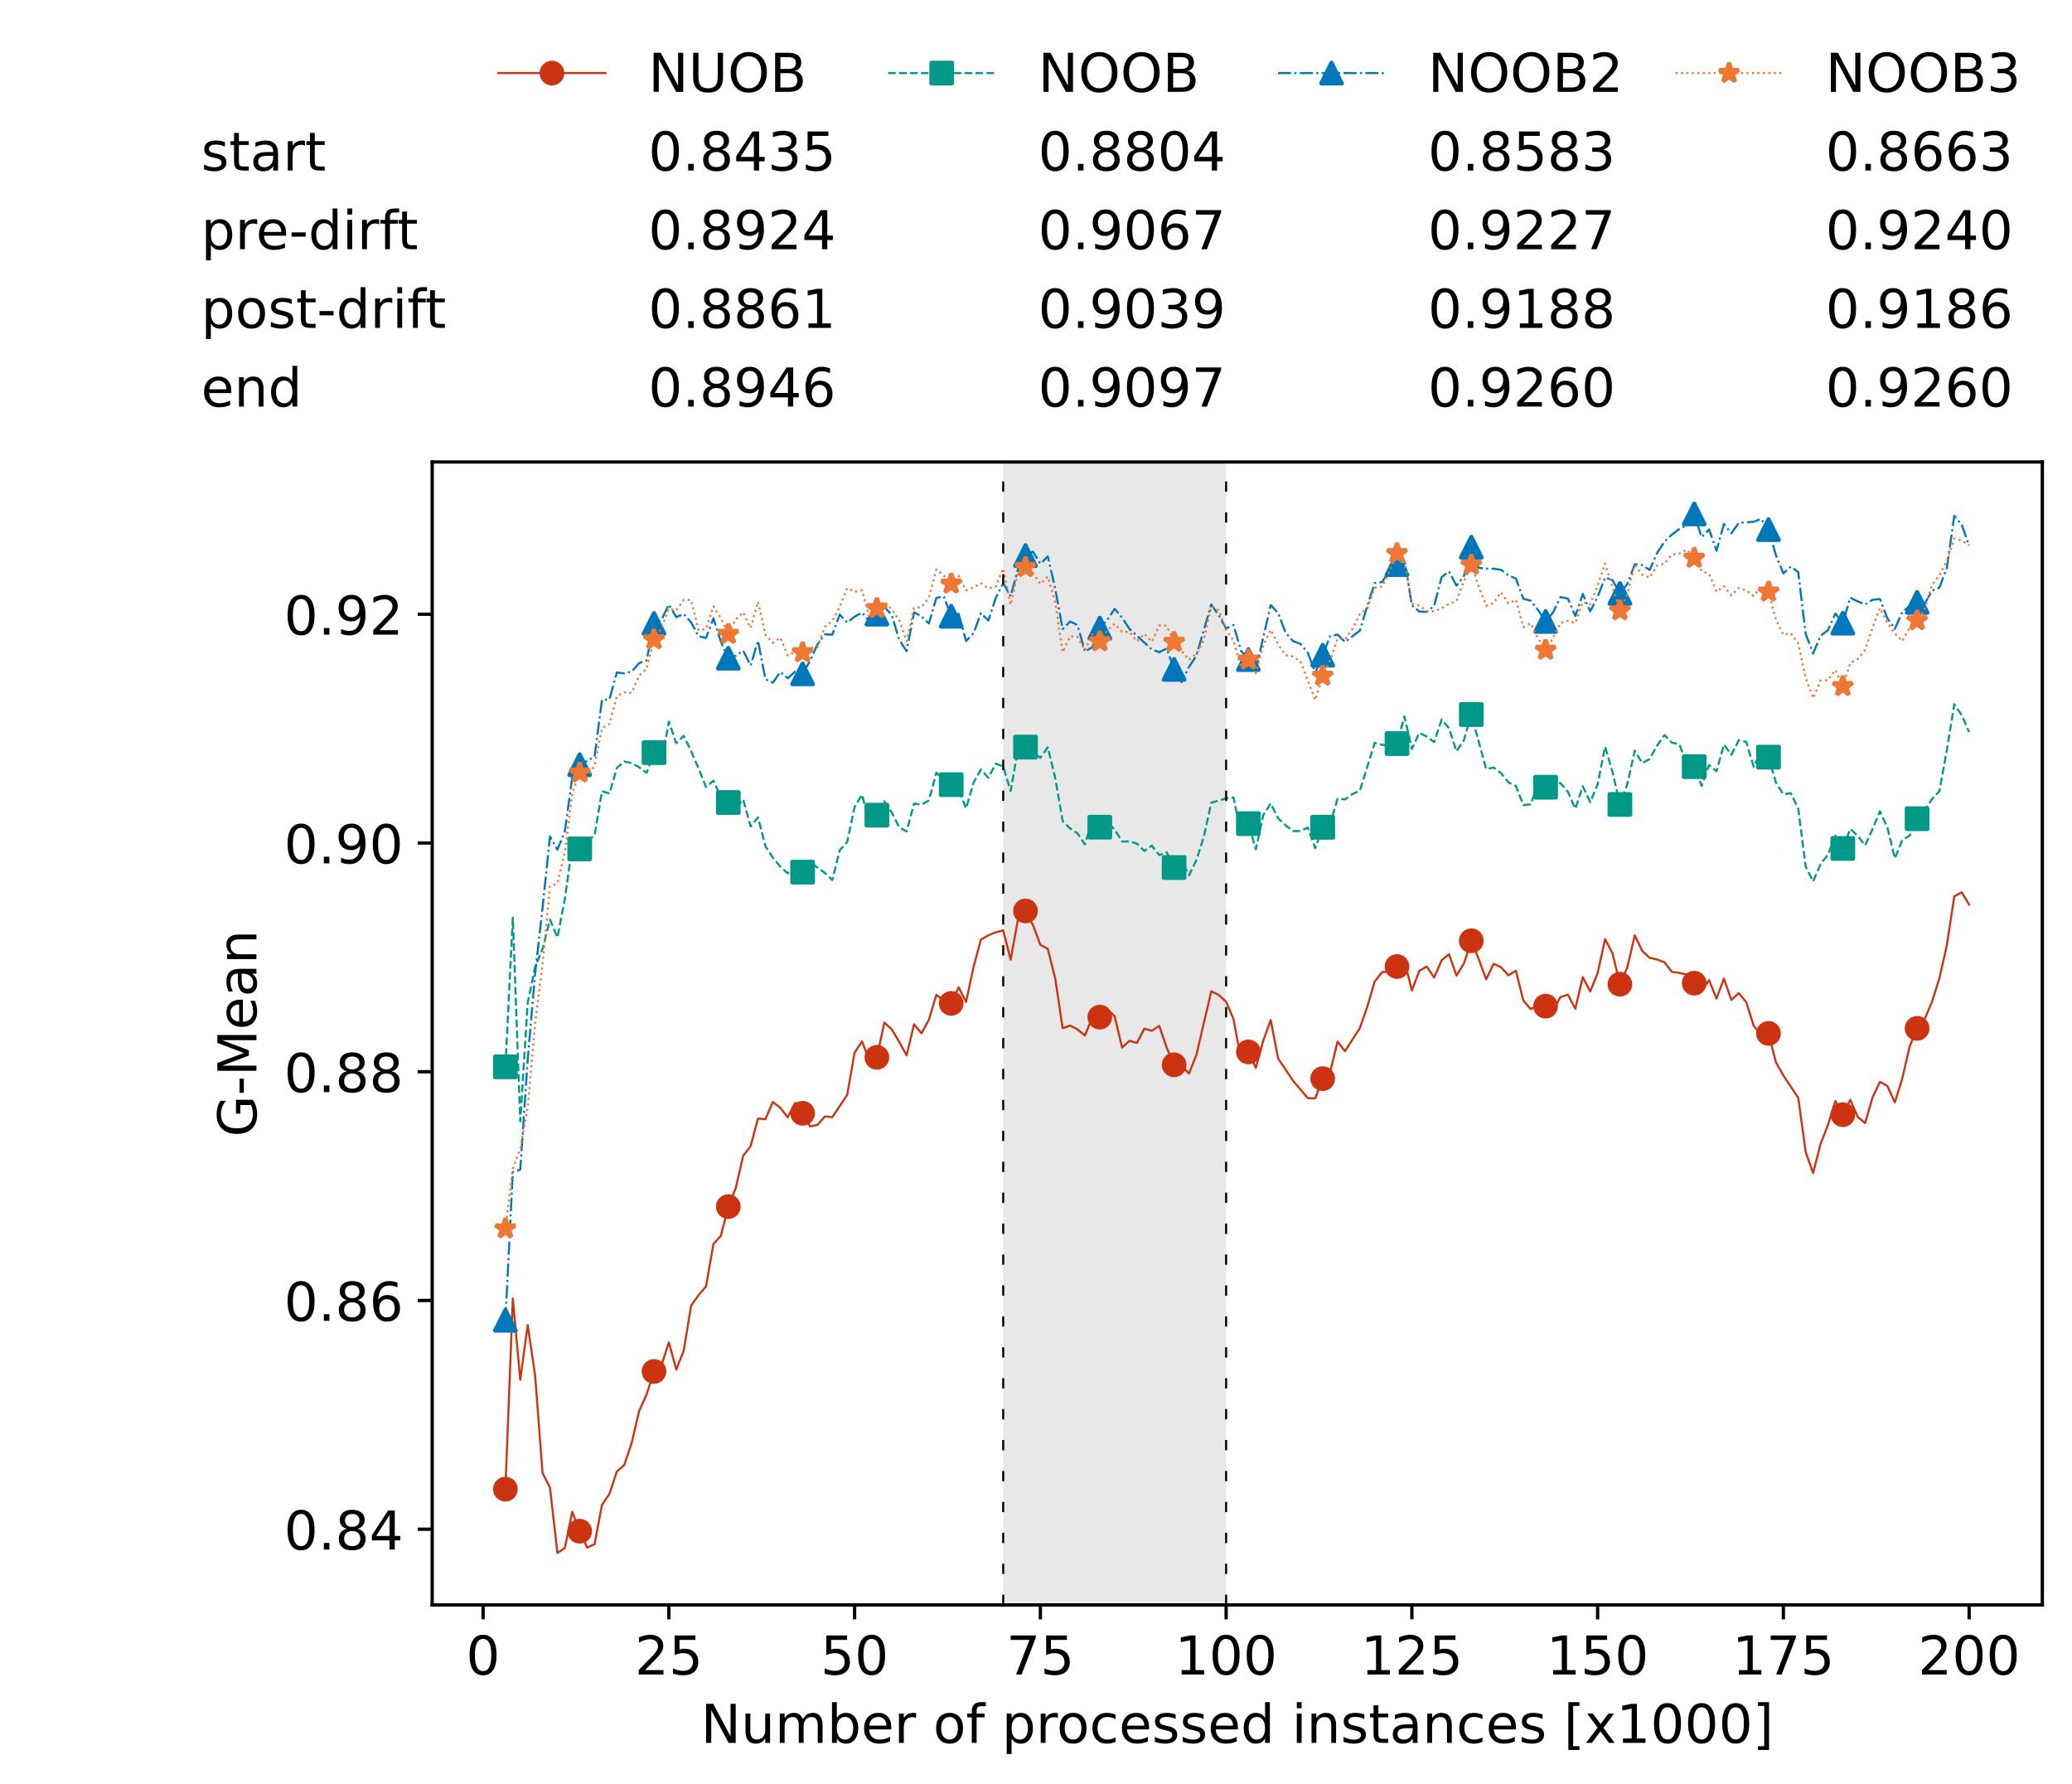 <?xml version="1.0" encoding="utf-8" standalone="no"?>
<!DOCTYPE svg PUBLIC "-//W3C//DTD SVG 1.1//EN"
  "http://www.w3.org/Graphics/SVG/1.1/DTD/svg11.dtd">
<!-- Created with matplotlib (https://matplotlib.org/) -->
<svg height="432.615pt" version="1.1" viewBox="0 0 502.65 432.615" width="502.65pt" xmlns="http://www.w3.org/2000/svg" xmlns:xlink="http://www.w3.org/1999/xlink">
 <defs>
  <style type="text/css">*{stroke-linecap:butt;stroke-linejoin:round;}</style>
 </defs>
 <g id="figure_1">
  <g id="patch_1">
   <path d="M 0 432.615 
L 502.65 432.615 
L 502.65 0 
L 0 0 
z
" style="fill:#ffffff;"/>
  </g>
  <g id="axes_1">
   <g id="patch_2">
    <path d="M 104.85 389.252 
L 495.45 389.252 
L 495.45 112.052 
L 104.85 112.052 
z
" style="fill:#ffffff;"/>
   </g>
   <g id="patch_3">
    <path clip-path="url(#p36fc90da7c)" d="M 297.446 389.252 
L 297.446 112.052 
L 243.372 112.052 
L 243.372 389.252 
z
" style="fill:#d3d3d3;opacity:0.5;"/>
   </g>
   <g id="matplotlib.axis_1">
    <g id="xtick_1">
     <g id="line2d_1">
      <defs>
       <path d="M 0 0 
L 0 3.5 
" id="mb857661458" style="stroke:#000000;stroke-width:0.8;"/>
      </defs>
      <g>
       <use style="stroke:#000000;stroke-width:0.8;" x="117.197" xlink:href="#mb857661458" y="389.252"/>
      </g>
     </g>
     <g id="text_1">
      <!-- 0 -->
      <g transform="translate(113.061 406.13)scale(0.13 -0.13)">
       <defs>
        <path d="M 31.781 66.406 
Q 24.172 66.406 20.328 58.906 
Q 16.5 51.422 16.5 36.375 
Q 16.5 21.391 20.328 13.891 
Q 24.172 6.391 31.781 6.391 
Q 39.453 6.391 43.281 13.891 
Q 47.125 21.391 47.125 36.375 
Q 47.125 51.422 43.281 58.906 
Q 39.453 66.406 31.781 66.406 
z
M 31.781 74.219 
Q 44.047 74.219 50.516 64.516 
Q 56.984 54.828 56.984 36.375 
Q 56.984 17.969 50.516 8.266 
Q 44.047 -1.422 31.781 -1.422 
Q 19.531 -1.422 13.062 8.266 
Q 6.594 17.969 6.594 36.375 
Q 6.594 54.828 13.062 64.516 
Q 19.531 74.219 31.781 74.219 
z
" id="DejaVuSans-48"/>
       </defs>
       <use xlink:href="#DejaVuSans-48"/>
      </g>
     </g>
    </g>
    <g id="xtick_2">
     <g id="line2d_2">
      <g>
       <use style="stroke:#000000;stroke-width:0.8;" x="162.259" xlink:href="#mb857661458" y="389.252"/>
      </g>
     </g>
     <g id="text_2">
      <!-- 25 -->
      <g transform="translate(153.988 406.13)scale(0.13 -0.13)">
       <defs>
        <path d="M 19.188 8.297 
L 53.609 8.297 
L 53.609 0 
L 7.328 0 
L 7.328 8.297 
Q 12.938 14.109 22.625 23.891 
Q 32.328 33.688 34.812 36.531 
Q 39.547 41.844 41.422 45.531 
Q 43.312 49.219 43.312 52.781 
Q 43.312 58.594 39.234 62.25 
Q 35.156 65.922 28.609 65.922 
Q 23.969 65.922 18.812 64.312 
Q 13.672 62.703 7.812 59.422 
L 7.812 69.391 
Q 13.766 71.781 18.938 73 
Q 24.125 74.219 28.422 74.219 
Q 39.75 74.219 46.484 68.547 
Q 53.219 62.891 53.219 53.422 
Q 53.219 48.922 51.531 44.891 
Q 49.859 40.875 45.406 35.406 
Q 44.188 33.984 37.641 27.219 
Q 31.109 20.453 19.188 8.297 
z
" id="DejaVuSans-50"/>
        <path d="M 10.797 72.906 
L 49.516 72.906 
L 49.516 64.594 
L 19.828 64.594 
L 19.828 46.734 
Q 21.969 47.469 24.109 47.828 
Q 26.266 48.188 28.422 48.188 
Q 40.625 48.188 47.75 41.5 
Q 54.891 34.812 54.891 23.391 
Q 54.891 11.625 47.562 5.094 
Q 40.234 -1.422 26.906 -1.422 
Q 22.312 -1.422 17.547 -0.641 
Q 12.797 0.141 7.719 1.703 
L 7.719 11.625 
Q 12.109 9.234 16.797 8.062 
Q 21.484 6.891 26.703 6.891 
Q 35.156 6.891 40.078 11.328 
Q 45.016 15.766 45.016 23.391 
Q 45.016 31 40.078 35.438 
Q 35.156 39.891 26.703 39.891 
Q 22.75 39.891 18.812 39.016 
Q 14.891 38.141 10.797 36.281 
z
" id="DejaVuSans-53"/>
       </defs>
       <use xlink:href="#DejaVuSans-50"/>
       <use x="63.623" xlink:href="#DejaVuSans-53"/>
      </g>
     </g>
    </g>
    <g id="xtick_3">
     <g id="line2d_3">
      <g>
       <use style="stroke:#000000;stroke-width:0.8;" x="207.322" xlink:href="#mb857661458" y="389.252"/>
      </g>
     </g>
     <g id="text_3">
      <!-- 50 -->
      <g transform="translate(199.05 406.13)scale(0.13 -0.13)">
       <use xlink:href="#DejaVuSans-53"/>
       <use x="63.623" xlink:href="#DejaVuSans-48"/>
      </g>
     </g>
    </g>
    <g id="xtick_4">
     <g id="line2d_4">
      <g>
       <use style="stroke:#000000;stroke-width:0.8;" x="252.384" xlink:href="#mb857661458" y="389.252"/>
      </g>
     </g>
     <g id="text_4">
      <!-- 75 -->
      <g transform="translate(244.113 406.13)scale(0.13 -0.13)">
       <defs>
        <path d="M 8.203 72.906 
L 55.078 72.906 
L 55.078 68.703 
L 28.609 0 
L 18.312 0 
L 43.219 64.594 
L 8.203 64.594 
z
" id="DejaVuSans-55"/>
       </defs>
       <use xlink:href="#DejaVuSans-55"/>
       <use x="63.623" xlink:href="#DejaVuSans-53"/>
      </g>
     </g>
    </g>
    <g id="xtick_5">
     <g id="line2d_5">
      <g>
       <use style="stroke:#000000;stroke-width:0.8;" x="297.446" xlink:href="#mb857661458" y="389.252"/>
      </g>
     </g>
     <g id="text_5">
      <!-- 100 -->
      <g transform="translate(285.039 406.13)scale(0.13 -0.13)">
       <defs>
        <path d="M 12.406 8.297 
L 28.516 8.297 
L 28.516 63.922 
L 10.984 60.406 
L 10.984 69.391 
L 28.422 72.906 
L 38.281 72.906 
L 38.281 8.297 
L 54.391 8.297 
L 54.391 0 
L 12.406 0 
z
" id="DejaVuSans-49"/>
       </defs>
       <use xlink:href="#DejaVuSans-49"/>
       <use x="63.623" xlink:href="#DejaVuSans-48"/>
       <use x="127.246" xlink:href="#DejaVuSans-48"/>
      </g>
     </g>
    </g>
    <g id="xtick_6">
     <g id="line2d_6">
      <g>
       <use style="stroke:#000000;stroke-width:0.8;" x="342.509" xlink:href="#mb857661458" y="389.252"/>
      </g>
     </g>
     <g id="text_6">
      <!-- 125 -->
      <g transform="translate(330.102 406.13)scale(0.13 -0.13)">
       <use xlink:href="#DejaVuSans-49"/>
       <use x="63.623" xlink:href="#DejaVuSans-50"/>
       <use x="127.246" xlink:href="#DejaVuSans-53"/>
      </g>
     </g>
    </g>
    <g id="xtick_7">
     <g id="line2d_7">
      <g>
       <use style="stroke:#000000;stroke-width:0.8;" x="387.571" xlink:href="#mb857661458" y="389.252"/>
      </g>
     </g>
     <g id="text_7">
      <!-- 150 -->
      <g transform="translate(375.164 406.13)scale(0.13 -0.13)">
       <use xlink:href="#DejaVuSans-49"/>
       <use x="63.623" xlink:href="#DejaVuSans-53"/>
       <use x="127.246" xlink:href="#DejaVuSans-48"/>
      </g>
     </g>
    </g>
    <g id="xtick_8">
     <g id="line2d_8">
      <g>
       <use style="stroke:#000000;stroke-width:0.8;" x="432.633" xlink:href="#mb857661458" y="389.252"/>
      </g>
     </g>
     <g id="text_8">
      <!-- 175 -->
      <g transform="translate(420.226 406.13)scale(0.13 -0.13)">
       <use xlink:href="#DejaVuSans-49"/>
       <use x="63.623" xlink:href="#DejaVuSans-55"/>
       <use x="127.246" xlink:href="#DejaVuSans-53"/>
      </g>
     </g>
    </g>
    <g id="xtick_9">
     <g id="line2d_9">
      <g>
       <use style="stroke:#000000;stroke-width:0.8;" x="477.695" xlink:href="#mb857661458" y="389.252"/>
      </g>
     </g>
     <g id="text_9">
      <!-- 200 -->
      <g transform="translate(465.289 406.13)scale(0.13 -0.13)">
       <use xlink:href="#DejaVuSans-50"/>
       <use x="63.623" xlink:href="#DejaVuSans-48"/>
       <use x="127.246" xlink:href="#DejaVuSans-48"/>
      </g>
     </g>
    </g>
    <g id="text_10">
     <!-- Number of processed instances [x1000] -->
     <g transform="translate(170.025 422.711)scale(0.13 -0.13)">
      <defs>
       <path d="M 9.812 72.906 
L 23.094 72.906 
L 55.422 11.922 
L 55.422 72.906 
L 64.984 72.906 
L 64.984 0 
L 51.703 0 
L 19.391 60.984 
L 19.391 0 
L 9.812 0 
z
" id="DejaVuSans-78"/>
       <path d="M 8.5 21.578 
L 8.5 54.688 
L 17.484 54.688 
L 17.484 21.922 
Q 17.484 14.156 20.5 10.266 
Q 23.531 6.391 29.594 6.391 
Q 36.859 6.391 41.078 11.031 
Q 45.312 15.672 45.312 23.688 
L 45.312 54.688 
L 54.297 54.688 
L 54.297 0 
L 45.312 0 
L 45.312 8.406 
Q 42.047 3.422 37.719 1 
Q 33.406 -1.422 27.688 -1.422 
Q 18.266 -1.422 13.375 4.438 
Q 8.5 10.297 8.5 21.578 
z
M 31.109 56 
z
" id="DejaVuSans-117"/>
       <path d="M 52 44.188 
Q 55.375 50.25 60.062 53.125 
Q 64.75 56 71.094 56 
Q 79.641 56 84.281 50.016 
Q 88.922 44.047 88.922 33.016 
L 88.922 0 
L 79.891 0 
L 79.891 32.719 
Q 79.891 40.578 77.094 44.375 
Q 74.312 48.188 68.609 48.188 
Q 61.625 48.188 57.562 43.547 
Q 53.516 38.922 53.516 30.906 
L 53.516 0 
L 44.484 0 
L 44.484 32.719 
Q 44.484 40.625 41.703 44.406 
Q 38.922 48.188 33.109 48.188 
Q 26.219 48.188 22.156 43.531 
Q 18.109 38.875 18.109 30.906 
L 18.109 0 
L 9.078 0 
L 9.078 54.688 
L 18.109 54.688 
L 18.109 46.188 
Q 21.188 51.219 25.484 53.609 
Q 29.781 56 35.688 56 
Q 41.656 56 45.828 52.969 
Q 50 49.953 52 44.188 
z
" id="DejaVuSans-109"/>
       <path d="M 48.688 27.297 
Q 48.688 37.203 44.609 42.844 
Q 40.531 48.484 33.406 48.484 
Q 26.266 48.484 22.188 42.844 
Q 18.109 37.203 18.109 27.297 
Q 18.109 17.391 22.188 11.75 
Q 26.266 6.109 33.406 6.109 
Q 40.531 6.109 44.609 11.75 
Q 48.688 17.391 48.688 27.297 
z
M 18.109 46.391 
Q 20.953 51.266 25.266 53.625 
Q 29.594 56 35.594 56 
Q 45.562 56 51.781 48.094 
Q 58.016 40.188 58.016 27.297 
Q 58.016 14.406 51.781 6.484 
Q 45.562 -1.422 35.594 -1.422 
Q 29.594 -1.422 25.266 0.953 
Q 20.953 3.328 18.109 8.203 
L 18.109 0 
L 9.078 0 
L 9.078 75.984 
L 18.109 75.984 
z
" id="DejaVuSans-98"/>
       <path d="M 56.203 29.594 
L 56.203 25.203 
L 14.891 25.203 
Q 15.484 15.922 20.484 11.062 
Q 25.484 6.203 34.422 6.203 
Q 39.594 6.203 44.453 7.469 
Q 49.312 8.734 54.109 11.281 
L 54.109 2.781 
Q 49.266 0.734 44.188 -0.344 
Q 39.109 -1.422 33.891 -1.422 
Q 20.797 -1.422 13.156 6.188 
Q 5.516 13.812 5.516 26.812 
Q 5.516 40.234 12.766 48.109 
Q 20.016 56 32.328 56 
Q 43.359 56 49.781 48.891 
Q 56.203 41.797 56.203 29.594 
z
M 47.219 32.234 
Q 47.125 39.594 43.094 43.984 
Q 39.062 48.391 32.422 48.391 
Q 24.906 48.391 20.391 44.141 
Q 15.875 39.891 15.188 32.172 
z
" id="DejaVuSans-101"/>
       <path d="M 41.109 46.297 
Q 39.594 47.172 37.812 47.578 
Q 36.031 48 33.891 48 
Q 26.266 48 22.188 43.047 
Q 18.109 38.094 18.109 28.812 
L 18.109 0 
L 9.078 0 
L 9.078 54.688 
L 18.109 54.688 
L 18.109 46.188 
Q 20.953 51.172 25.484 53.578 
Q 30.031 56 36.531 56 
Q 37.453 56 38.578 55.875 
Q 39.703 55.766 41.062 55.516 
z
" id="DejaVuSans-114"/>
       <path id="DejaVuSans-32"/>
       <path d="M 30.609 48.391 
Q 23.391 48.391 19.188 42.75 
Q 14.984 37.109 14.984 27.297 
Q 14.984 17.484 19.156 11.844 
Q 23.344 6.203 30.609 6.203 
Q 37.797 6.203 41.984 11.859 
Q 46.188 17.531 46.188 27.297 
Q 46.188 37.016 41.984 42.703 
Q 37.797 48.391 30.609 48.391 
z
M 30.609 56 
Q 42.328 56 49.016 48.375 
Q 55.719 40.766 55.719 27.297 
Q 55.719 13.875 49.016 6.219 
Q 42.328 -1.422 30.609 -1.422 
Q 18.844 -1.422 12.172 6.219 
Q 5.516 13.875 5.516 27.297 
Q 5.516 40.766 12.172 48.375 
Q 18.844 56 30.609 56 
z
" id="DejaVuSans-111"/>
       <path d="M 37.109 75.984 
L 37.109 68.5 
L 28.516 68.5 
Q 23.688 68.5 21.797 66.547 
Q 19.922 64.594 19.922 59.516 
L 19.922 54.688 
L 34.719 54.688 
L 34.719 47.703 
L 19.922 47.703 
L 19.922 0 
L 10.891 0 
L 10.891 47.703 
L 2.297 47.703 
L 2.297 54.688 
L 10.891 54.688 
L 10.891 58.5 
Q 10.891 67.625 15.141 71.797 
Q 19.391 75.984 28.609 75.984 
z
" id="DejaVuSans-102"/>
       <path d="M 18.109 8.203 
L 18.109 -20.797 
L 9.078 -20.797 
L 9.078 54.688 
L 18.109 54.688 
L 18.109 46.391 
Q 20.953 51.266 25.266 53.625 
Q 29.594 56 35.594 56 
Q 45.562 56 51.781 48.094 
Q 58.016 40.188 58.016 27.297 
Q 58.016 14.406 51.781 6.484 
Q 45.562 -1.422 35.594 -1.422 
Q 29.594 -1.422 25.266 0.953 
Q 20.953 3.328 18.109 8.203 
z
M 48.688 27.297 
Q 48.688 37.203 44.609 42.844 
Q 40.531 48.484 33.406 48.484 
Q 26.266 48.484 22.188 42.844 
Q 18.109 37.203 18.109 27.297 
Q 18.109 17.391 22.188 11.75 
Q 26.266 6.109 33.406 6.109 
Q 40.531 6.109 44.609 11.75 
Q 48.688 17.391 48.688 27.297 
z
" id="DejaVuSans-112"/>
       <path d="M 48.781 52.594 
L 48.781 44.188 
Q 44.969 46.297 41.141 47.344 
Q 37.312 48.391 33.406 48.391 
Q 24.656 48.391 19.812 42.844 
Q 14.984 37.312 14.984 27.297 
Q 14.984 17.281 19.812 11.734 
Q 24.656 6.203 33.406 6.203 
Q 37.312 6.203 41.141 7.25 
Q 44.969 8.297 48.781 10.406 
L 48.781 2.094 
Q 45.016 0.344 40.984 -0.531 
Q 36.969 -1.422 32.422 -1.422 
Q 20.062 -1.422 12.781 6.344 
Q 5.516 14.109 5.516 27.297 
Q 5.516 40.672 12.859 48.328 
Q 20.219 56 33.016 56 
Q 37.156 56 41.109 55.141 
Q 45.062 54.297 48.781 52.594 
z
" id="DejaVuSans-99"/>
       <path d="M 44.281 53.078 
L 44.281 44.578 
Q 40.484 46.531 36.375 47.5 
Q 32.281 48.484 27.875 48.484 
Q 21.188 48.484 17.844 46.438 
Q 14.5 44.391 14.5 40.281 
Q 14.5 37.156 16.891 35.375 
Q 19.281 33.594 26.516 31.984 
L 29.594 31.297 
Q 39.156 29.25 43.188 25.516 
Q 47.219 21.781 47.219 15.094 
Q 47.219 7.469 41.188 3.016 
Q 35.156 -1.422 24.609 -1.422 
Q 20.219 -1.422 15.453 -0.562 
Q 10.688 0.297 5.422 2 
L 5.422 11.281 
Q 10.406 8.688 15.234 7.391 
Q 20.062 6.109 24.812 6.109 
Q 31.156 6.109 34.562 8.281 
Q 37.984 10.453 37.984 14.406 
Q 37.984 18.062 35.516 20.016 
Q 33.062 21.969 24.703 23.781 
L 21.578 24.516 
Q 13.234 26.266 9.516 29.906 
Q 5.812 33.547 5.812 39.891 
Q 5.812 47.609 11.281 51.797 
Q 16.75 56 26.812 56 
Q 31.781 56 36.172 55.266 
Q 40.578 54.547 44.281 53.078 
z
" id="DejaVuSans-115"/>
       <path d="M 45.406 46.391 
L 45.406 75.984 
L 54.391 75.984 
L 54.391 0 
L 45.406 0 
L 45.406 8.203 
Q 42.578 3.328 38.25 0.953 
Q 33.938 -1.422 27.875 -1.422 
Q 17.969 -1.422 11.734 6.484 
Q 5.516 14.406 5.516 27.297 
Q 5.516 40.188 11.734 48.094 
Q 17.969 56 27.875 56 
Q 33.938 56 38.25 53.625 
Q 42.578 51.266 45.406 46.391 
z
M 14.797 27.297 
Q 14.797 17.391 18.875 11.75 
Q 22.953 6.109 30.078 6.109 
Q 37.203 6.109 41.297 11.75 
Q 45.406 17.391 45.406 27.297 
Q 45.406 37.203 41.297 42.844 
Q 37.203 48.484 30.078 48.484 
Q 22.953 48.484 18.875 42.844 
Q 14.797 37.203 14.797 27.297 
z
" id="DejaVuSans-100"/>
       <path d="M 9.422 54.688 
L 18.406 54.688 
L 18.406 0 
L 9.422 0 
z
M 9.422 75.984 
L 18.406 75.984 
L 18.406 64.594 
L 9.422 64.594 
z
" id="DejaVuSans-105"/>
       <path d="M 54.891 33.016 
L 54.891 0 
L 45.906 0 
L 45.906 32.719 
Q 45.906 40.484 42.875 44.328 
Q 39.844 48.188 33.797 48.188 
Q 26.516 48.188 22.312 43.547 
Q 18.109 38.922 18.109 30.906 
L 18.109 0 
L 9.078 0 
L 9.078 54.688 
L 18.109 54.688 
L 18.109 46.188 
Q 21.344 51.125 25.703 53.562 
Q 30.078 56 35.797 56 
Q 45.219 56 50.047 50.172 
Q 54.891 44.344 54.891 33.016 
z
" id="DejaVuSans-110"/>
       <path d="M 18.312 70.219 
L 18.312 54.688 
L 36.812 54.688 
L 36.812 47.703 
L 18.312 47.703 
L 18.312 18.016 
Q 18.312 11.328 20.141 9.422 
Q 21.969 7.516 27.594 7.516 
L 36.812 7.516 
L 36.812 0 
L 27.594 0 
Q 17.188 0 13.234 3.875 
Q 9.281 7.766 9.281 18.016 
L 9.281 47.703 
L 2.688 47.703 
L 2.688 54.688 
L 9.281 54.688 
L 9.281 70.219 
z
" id="DejaVuSans-116"/>
       <path d="M 34.281 27.484 
Q 23.391 27.484 19.188 25 
Q 14.984 22.516 14.984 16.5 
Q 14.984 11.719 18.141 8.906 
Q 21.297 6.109 26.703 6.109 
Q 34.188 6.109 38.703 11.406 
Q 43.219 16.703 43.219 25.484 
L 43.219 27.484 
z
M 52.203 31.203 
L 52.203 0 
L 43.219 0 
L 43.219 8.297 
Q 40.141 3.328 35.547 0.953 
Q 30.953 -1.422 24.312 -1.422 
Q 15.922 -1.422 10.953 3.297 
Q 6 8.016 6 15.922 
Q 6 25.141 12.172 29.828 
Q 18.359 34.516 30.609 34.516 
L 43.219 34.516 
L 43.219 35.406 
Q 43.219 41.609 39.141 45 
Q 35.062 48.391 27.688 48.391 
Q 23 48.391 18.547 47.266 
Q 14.109 46.141 10.016 43.891 
L 10.016 52.203 
Q 14.938 54.109 19.578 55.047 
Q 24.219 56 28.609 56 
Q 40.484 56 46.344 49.844 
Q 52.203 43.703 52.203 31.203 
z
" id="DejaVuSans-97"/>
       <path d="M 8.594 75.984 
L 29.297 75.984 
L 29.297 69 
L 17.578 69 
L 17.578 -6.203 
L 29.297 -6.203 
L 29.297 -13.188 
L 8.594 -13.188 
z
" id="DejaVuSans-91"/>
       <path d="M 54.891 54.688 
L 35.109 28.078 
L 55.906 0 
L 45.312 0 
L 29.391 21.484 
L 13.484 0 
L 2.875 0 
L 24.125 28.609 
L 4.688 54.688 
L 15.281 54.688 
L 29.781 35.203 
L 44.281 54.688 
z
" id="DejaVuSans-120"/>
       <path d="M 30.422 75.984 
L 30.422 -13.188 
L 9.719 -13.188 
L 9.719 -6.203 
L 21.391 -6.203 
L 21.391 69 
L 9.719 69 
L 9.719 75.984 
z
" id="DejaVuSans-93"/>
      </defs>
      <use xlink:href="#DejaVuSans-78"/>
      <use x="74.805" xlink:href="#DejaVuSans-117"/>
      <use x="138.184" xlink:href="#DejaVuSans-109"/>
      <use x="235.596" xlink:href="#DejaVuSans-98"/>
      <use x="299.072" xlink:href="#DejaVuSans-101"/>
      <use x="360.596" xlink:href="#DejaVuSans-114"/>
      <use x="401.709" xlink:href="#DejaVuSans-32"/>
      <use x="433.496" xlink:href="#DejaVuSans-111"/>
      <use x="494.678" xlink:href="#DejaVuSans-102"/>
      <use x="529.883" xlink:href="#DejaVuSans-32"/>
      <use x="561.67" xlink:href="#DejaVuSans-112"/>
      <use x="625.146" xlink:href="#DejaVuSans-114"/>
      <use x="664.01" xlink:href="#DejaVuSans-111"/>
      <use x="725.191" xlink:href="#DejaVuSans-99"/>
      <use x="780.172" xlink:href="#DejaVuSans-101"/>
      <use x="841.695" xlink:href="#DejaVuSans-115"/>
      <use x="893.795" xlink:href="#DejaVuSans-115"/>
      <use x="945.895" xlink:href="#DejaVuSans-101"/>
      <use x="1007.418" xlink:href="#DejaVuSans-100"/>
      <use x="1070.895" xlink:href="#DejaVuSans-32"/>
      <use x="1102.682" xlink:href="#DejaVuSans-105"/>
      <use x="1130.465" xlink:href="#DejaVuSans-110"/>
      <use x="1193.844" xlink:href="#DejaVuSans-115"/>
      <use x="1245.943" xlink:href="#DejaVuSans-116"/>
      <use x="1285.152" xlink:href="#DejaVuSans-97"/>
      <use x="1346.432" xlink:href="#DejaVuSans-110"/>
      <use x="1409.811" xlink:href="#DejaVuSans-99"/>
      <use x="1464.791" xlink:href="#DejaVuSans-101"/>
      <use x="1526.314" xlink:href="#DejaVuSans-115"/>
      <use x="1578.414" xlink:href="#DejaVuSans-32"/>
      <use x="1610.201" xlink:href="#DejaVuSans-91"/>
      <use x="1649.215" xlink:href="#DejaVuSans-120"/>
      <use x="1708.395" xlink:href="#DejaVuSans-49"/>
      <use x="1772.018" xlink:href="#DejaVuSans-48"/>
      <use x="1835.641" xlink:href="#DejaVuSans-48"/>
      <use x="1899.264" xlink:href="#DejaVuSans-48"/>
      <use x="1962.887" xlink:href="#DejaVuSans-93"/>
     </g>
    </g>
   </g>
   <g id="matplotlib.axis_2">
    <g id="ytick_1">
     <g id="line2d_10">
      <defs>
       <path d="M 0 0 
L -3.5 0 
" id="m8dd4a97697" style="stroke:#000000;stroke-width:0.8;"/>
      </defs>
      <g>
       <use style="stroke:#000000;stroke-width:0.8;" x="104.85" xlink:href="#m8dd4a97697" y="370.886"/>
      </g>
     </g>
     <g id="text_11">
      <!-- 0.84 -->
      <g transform="translate(68.905 375.825)scale(0.13 -0.13)">
       <defs>
        <path d="M 10.688 12.406 
L 21 12.406 
L 21 0 
L 10.688 0 
z
" id="DejaVuSans-46"/>
        <path d="M 31.781 34.625 
Q 24.75 34.625 20.719 30.859 
Q 16.703 27.094 16.703 20.516 
Q 16.703 13.922 20.719 10.156 
Q 24.75 6.391 31.781 6.391 
Q 38.812 6.391 42.859 10.172 
Q 46.922 13.969 46.922 20.516 
Q 46.922 27.094 42.891 30.859 
Q 38.875 34.625 31.781 34.625 
z
M 21.922 38.812 
Q 15.578 40.375 12.031 44.719 
Q 8.5 49.078 8.5 55.328 
Q 8.5 64.062 14.719 69.141 
Q 20.953 74.219 31.781 74.219 
Q 42.672 74.219 48.875 69.141 
Q 55.078 64.062 55.078 55.328 
Q 55.078 49.078 51.531 44.719 
Q 48 40.375 41.703 38.812 
Q 48.828 37.156 52.797 32.312 
Q 56.781 27.484 56.781 20.516 
Q 56.781 9.906 50.312 4.234 
Q 43.844 -1.422 31.781 -1.422 
Q 19.734 -1.422 13.25 4.234 
Q 6.781 9.906 6.781 20.516 
Q 6.781 27.484 10.781 32.312 
Q 14.797 37.156 21.922 38.812 
z
M 18.312 54.391 
Q 18.312 48.734 21.844 45.562 
Q 25.391 42.391 31.781 42.391 
Q 38.141 42.391 41.719 45.562 
Q 45.312 48.734 45.312 54.391 
Q 45.312 60.062 41.719 63.234 
Q 38.141 66.406 31.781 66.406 
Q 25.391 66.406 21.844 63.234 
Q 18.312 60.062 18.312 54.391 
z
" id="DejaVuSans-56"/>
        <path d="M 37.797 64.312 
L 12.891 25.391 
L 37.797 25.391 
z
M 35.203 72.906 
L 47.609 72.906 
L 47.609 25.391 
L 58.016 25.391 
L 58.016 17.188 
L 47.609 17.188 
L 47.609 0 
L 37.797 0 
L 37.797 17.188 
L 4.891 17.188 
L 4.891 26.703 
z
" id="DejaVuSans-52"/>
       </defs>
       <use xlink:href="#DejaVuSans-48"/>
       <use x="63.623" xlink:href="#DejaVuSans-46"/>
       <use x="95.41" xlink:href="#DejaVuSans-56"/>
       <use x="159.033" xlink:href="#DejaVuSans-52"/>
      </g>
     </g>
    </g>
    <g id="ytick_2">
     <g id="line2d_11">
      <g>
       <use style="stroke:#000000;stroke-width:0.8;" x="104.85" xlink:href="#m8dd4a97697" y="315.409"/>
      </g>
     </g>
     <g id="text_12">
      <!-- 0.86 -->
      <g transform="translate(68.905 320.348)scale(0.13 -0.13)">
       <defs>
        <path d="M 33.016 40.375 
Q 26.375 40.375 22.484 35.828 
Q 18.609 31.297 18.609 23.391 
Q 18.609 15.531 22.484 10.953 
Q 26.375 6.391 33.016 6.391 
Q 39.656 6.391 43.531 10.953 
Q 47.406 15.531 47.406 23.391 
Q 47.406 31.297 43.531 35.828 
Q 39.656 40.375 33.016 40.375 
z
M 52.594 71.297 
L 52.594 62.312 
Q 48.875 64.062 45.094 64.984 
Q 41.312 65.922 37.594 65.922 
Q 27.828 65.922 22.672 59.328 
Q 17.531 52.734 16.797 39.406 
Q 19.672 43.656 24.016 45.922 
Q 28.375 48.188 33.594 48.188 
Q 44.578 48.188 50.953 41.516 
Q 57.328 34.859 57.328 23.391 
Q 57.328 12.156 50.688 5.359 
Q 44.047 -1.422 33.016 -1.422 
Q 20.359 -1.422 13.672 8.266 
Q 6.984 17.969 6.984 36.375 
Q 6.984 53.656 15.188 63.938 
Q 23.391 74.219 37.203 74.219 
Q 40.922 74.219 44.703 73.484 
Q 48.484 72.75 52.594 71.297 
z
" id="DejaVuSans-54"/>
       </defs>
       <use xlink:href="#DejaVuSans-48"/>
       <use x="63.623" xlink:href="#DejaVuSans-46"/>
       <use x="95.41" xlink:href="#DejaVuSans-56"/>
       <use x="159.033" xlink:href="#DejaVuSans-54"/>
      </g>
     </g>
    </g>
    <g id="ytick_3">
     <g id="line2d_12">
      <g>
       <use style="stroke:#000000;stroke-width:0.8;" x="104.85" xlink:href="#m8dd4a97697" y="259.933"/>
      </g>
     </g>
     <g id="text_13">
      <!-- 0.88 -->
      <g transform="translate(68.905 264.872)scale(0.13 -0.13)">
       <use xlink:href="#DejaVuSans-48"/>
       <use x="63.623" xlink:href="#DejaVuSans-46"/>
       <use x="95.41" xlink:href="#DejaVuSans-56"/>
       <use x="159.033" xlink:href="#DejaVuSans-56"/>
      </g>
     </g>
    </g>
    <g id="ytick_4">
     <g id="line2d_13">
      <g>
       <use style="stroke:#000000;stroke-width:0.8;" x="104.85" xlink:href="#m8dd4a97697" y="204.457"/>
      </g>
     </g>
     <g id="text_14">
      <!-- 0.90 -->
      <g transform="translate(68.905 209.396)scale(0.13 -0.13)">
       <defs>
        <path d="M 10.984 1.516 
L 10.984 10.5 
Q 14.703 8.734 18.5 7.812 
Q 22.312 6.891 25.984 6.891 
Q 35.75 6.891 40.891 13.453 
Q 46.047 20.016 46.781 33.406 
Q 43.953 29.203 39.594 26.953 
Q 35.25 24.703 29.984 24.703 
Q 19.047 24.703 12.672 31.312 
Q 6.297 37.938 6.297 49.422 
Q 6.297 60.641 12.938 67.422 
Q 19.578 74.219 30.609 74.219 
Q 43.266 74.219 49.922 64.516 
Q 56.594 54.828 56.594 36.375 
Q 56.594 19.141 48.406 8.859 
Q 40.234 -1.422 26.422 -1.422 
Q 22.703 -1.422 18.891 -0.688 
Q 15.094 0.047 10.984 1.516 
z
M 30.609 32.422 
Q 37.25 32.422 41.125 36.953 
Q 45.016 41.5 45.016 49.422 
Q 45.016 57.281 41.125 61.844 
Q 37.25 66.406 30.609 66.406 
Q 23.969 66.406 20.094 61.844 
Q 16.219 57.281 16.219 49.422 
Q 16.219 41.5 20.094 36.953 
Q 23.969 32.422 30.609 32.422 
z
" id="DejaVuSans-57"/>
       </defs>
       <use xlink:href="#DejaVuSans-48"/>
       <use x="63.623" xlink:href="#DejaVuSans-46"/>
       <use x="95.41" xlink:href="#DejaVuSans-57"/>
       <use x="159.033" xlink:href="#DejaVuSans-48"/>
      </g>
     </g>
    </g>
    <g id="ytick_5">
     <g id="line2d_14">
      <g>
       <use style="stroke:#000000;stroke-width:0.8;" x="104.85" xlink:href="#m8dd4a97697" y="148.981"/>
      </g>
     </g>
     <g id="text_15">
      <!-- 0.92 -->
      <g transform="translate(68.905 153.92)scale(0.13 -0.13)">
       <use xlink:href="#DejaVuSans-48"/>
       <use x="63.623" xlink:href="#DejaVuSans-46"/>
       <use x="95.41" xlink:href="#DejaVuSans-57"/>
       <use x="159.033" xlink:href="#DejaVuSans-50"/>
      </g>
     </g>
    </g>
    <g id="text_16">
     <!-- G-Mean -->
     <g transform="translate(62.201 275.744)rotate(-90)scale(0.13 -0.13)">
      <defs>
       <path d="M 59.516 10.406 
L 59.516 29.984 
L 43.406 29.984 
L 43.406 38.094 
L 69.281 38.094 
L 69.281 6.781 
Q 63.578 2.734 56.688 0.656 
Q 49.812 -1.422 42 -1.422 
Q 24.906 -1.422 15.25 8.562 
Q 5.609 18.562 5.609 36.375 
Q 5.609 54.25 15.25 64.234 
Q 24.906 74.219 42 74.219 
Q 49.125 74.219 55.547 72.453 
Q 61.969 70.703 67.391 67.281 
L 67.391 56.781 
Q 61.922 61.422 55.766 63.766 
Q 49.609 66.109 42.828 66.109 
Q 29.438 66.109 22.719 58.641 
Q 16.016 51.172 16.016 36.375 
Q 16.016 21.625 22.719 14.156 
Q 29.438 6.688 42.828 6.688 
Q 48.047 6.688 52.141 7.594 
Q 56.25 8.5 59.516 10.406 
z
" id="DejaVuSans-71"/>
       <path d="M 4.891 31.391 
L 31.203 31.391 
L 31.203 23.391 
L 4.891 23.391 
z
" id="DejaVuSans-45"/>
       <path d="M 9.812 72.906 
L 24.516 72.906 
L 43.109 23.297 
L 61.812 72.906 
L 76.516 72.906 
L 76.516 0 
L 66.891 0 
L 66.891 64.016 
L 48.094 14.016 
L 38.188 14.016 
L 19.391 64.016 
L 19.391 0 
L 9.812 0 
z
" id="DejaVuSans-77"/>
      </defs>
      <use xlink:href="#DejaVuSans-71"/>
      <use x="77.49" xlink:href="#DejaVuSans-45"/>
      <use x="113.574" xlink:href="#DejaVuSans-77"/>
      <use x="199.854" xlink:href="#DejaVuSans-101"/>
      <use x="261.377" xlink:href="#DejaVuSans-97"/>
      <use x="322.656" xlink:href="#DejaVuSans-110"/>
     </g>
    </g>
   </g>
   <g id="line2d_15"/>
   <g id="line2d_16"/>
   <g id="line2d_17"/>
   <g id="line2d_18"/>
   <g id="line2d_19"/>
   <g id="line2d_20">
    <path clip-path="url(#p36fc90da7c)" d="M 122.605 361.165 
L 124.407 314.934 
L 126.21 334.652 
L 128.012 321.368 
L 129.815 333.597 
L 131.617 357.264 
L 133.419 360.773 
L 135.222 376.652 
L 137.024 375.447 
L 138.827 366.671 
L 140.629 371.369 
L 142.432 375.335 
L 144.234 374.526 
L 146.037 364.988 
L 147.839 362.341 
L 149.642 356.888 
L 151.444 355.313 
L 153.247 349.921 
L 155.049 342.236 
L 156.852 338.221 
L 158.654 332.62 
L 160.457 331.224 
L 162.259 325.559 
L 164.062 332.18 
L 165.864 327.545 
L 167.667 316.651 
L 169.469 314.116 
L 171.272 312.01 
L 173.074 301.713 
L 174.877 299.737 
L 176.679 292.641 
L 178.482 288.165 
L 180.284 280.337 
L 182.087 277.997 
L 183.889 271.289 
L 185.692 271.429 
L 187.494 267.26 
L 189.297 268.698 
L 191.099 270.978 
L 192.902 267.476 
L 194.704 270.004 
L 196.507 273.206 
L 198.309 272.802 
L 200.112 270.778 
L 201.914 270.951 
L 205.519 265.553 
L 207.322 255.266 
L 209.124 252.57 
L 210.927 257.273 
L 212.729 256.44 
L 214.532 247.998 
L 216.334 249.667 
L 218.137 252.683 
L 219.939 255.969 
L 221.742 248.429 
L 223.544 250.613 
L 225.347 247.317 
L 227.149 241.288 
L 228.952 242.674 
L 230.754 243.358 
L 232.557 239.457 
L 234.359 243.013 
L 236.162 234.564 
L 237.964 227.889 
L 239.767 226.842 
L 241.569 226.105 
L 243.372 225.653 
L 245.174 232.774 
L 246.976 222.822 
L 248.779 220.942 
L 250.581 224.334 
L 252.384 229.155 
L 254.186 230.129 
L 255.989 237.316 
L 257.791 249.38 
L 259.594 248.732 
L 261.396 249.667 
L 263.199 251.152 
L 265.001 246.685 
L 266.804 246.686 
L 268.606 244.751 
L 270.409 246.471 
L 272.211 254.084 
L 274.014 252.426 
L 275.816 252.952 
L 277.619 249.467 
L 279.421 250.004 
L 281.224 248.813 
L 283.026 254.09 
L 284.829 258.252 
L 286.631 258.465 
L 288.434 260.37 
L 290.236 255.842 
L 293.841 240.419 
L 295.644 241.304 
L 297.446 242.97 
L 299.249 247.194 
L 301.051 257.089 
L 302.854 255.122 
L 304.656 258.995 
L 306.459 252.401 
L 308.261 247.39 
L 310.064 256.727 
L 313.669 262.091 
L 317.274 266.348 
L 319.076 266.378 
L 320.879 261.605 
L 322.681 259.991 
L 324.484 252.625 
L 326.286 254.949 
L 329.891 249.348 
L 331.694 244.17 
L 333.496 238.014 
L 335.299 235.78 
L 337.101 235.635 
L 338.904 234.418 
L 340.706 232.973 
L 342.509 240.228 
L 344.311 235.451 
L 346.114 234.423 
L 347.916 237.104 
L 349.719 232.915 
L 351.521 231.427 
L 353.324 236.618 
L 355.126 233.712 
L 356.928 228.17 
L 358.731 232.611 
L 360.533 237.521 
L 362.336 233.759 
L 364.138 234.591 
L 365.941 236.549 
L 367.743 235.432 
L 369.546 242.646 
L 371.348 244.747 
L 373.151 243.658 
L 374.953 244.025 
L 376.756 245.051 
L 378.558 241.828 
L 380.361 241.235 
L 382.163 244.648 
L 383.966 236.987 
L 385.768 240.462 
L 387.571 236.05 
L 389.373 227.764 
L 391.176 231.202 
L 392.978 238.707 
L 394.781 234.607 
L 396.583 226.846 
L 398.386 230.634 
L 400.188 232.31 
L 401.991 232.706 
L 403.793 233.388 
L 405.596 235.721 
L 407.398 235.951 
L 409.201 236.394 
L 411.003 238.457 
L 412.806 240.312 
L 414.608 237.721 
L 416.411 242.194 
L 418.213 237.348 
L 420.016 242.524 
L 421.818 240.862 
L 423.621 243.046 
L 425.423 248.775 
L 427.226 251.042 
L 429.028 250.631 
L 430.831 257.666 
L 432.633 260.844 
L 436.238 266.244 
L 438.041 279.384 
L 439.843 284.515 
L 441.646 277.475 
L 443.448 272.827 
L 445.251 267.018 
L 447.053 270.34 
L 448.856 266.724 
L 450.658 270.864 
L 452.461 272.39 
L 454.263 266.161 
L 456.066 262.379 
L 457.868 263.405 
L 459.671 267.367 
L 461.473 261.595 
L 463.276 253.777 
L 465.078 249.413 
L 466.881 247.237 
L 468.683 242.968 
L 470.485 237.282 
L 472.288 229.256 
L 474.09 217.398 
L 475.893 216.408 
L 477.695 219.398 
L 477.695 219.398 
" style="fill:none;stroke:#cc3311;stroke-linecap:square;stroke-width:0.5;"/>
    <defs>
     <path d="M 0 2.5 
C 0.663 2.5 1.299 2.237 1.768 1.768 
C 2.237 1.299 2.5 0.663 2.5 0 
C 2.5 -0.663 2.237 -1.299 1.768 -1.768 
C 1.299 -2.237 0.663 -2.5 0 -2.5 
C -0.663 -2.5 -1.299 -2.237 -1.768 -1.768 
C -2.237 -1.299 -2.5 -0.663 -2.5 0 
C -2.5 0.663 -2.237 1.299 -1.768 1.768 
C -1.299 2.237 -0.663 2.5 0 2.5 
z
" id="m705e3f0050" style="stroke:#cc3311;"/>
    </defs>
    <g clip-path="url(#p36fc90da7c)">
     <use style="fill:#cc3311;stroke:#cc3311;" x="122.605" xlink:href="#m705e3f0050" y="361.165"/>
     <use style="fill:#cc3311;stroke:#cc3311;" x="140.629" xlink:href="#m705e3f0050" y="371.369"/>
     <use style="fill:#cc3311;stroke:#cc3311;" x="158.654" xlink:href="#m705e3f0050" y="332.62"/>
     <use style="fill:#cc3311;stroke:#cc3311;" x="176.679" xlink:href="#m705e3f0050" y="292.641"/>
     <use style="fill:#cc3311;stroke:#cc3311;" x="194.704" xlink:href="#m705e3f0050" y="270.004"/>
     <use style="fill:#cc3311;stroke:#cc3311;" x="212.729" xlink:href="#m705e3f0050" y="256.44"/>
     <use style="fill:#cc3311;stroke:#cc3311;" x="230.754" xlink:href="#m705e3f0050" y="243.358"/>
     <use style="fill:#cc3311;stroke:#cc3311;" x="248.779" xlink:href="#m705e3f0050" y="220.942"/>
     <use style="fill:#cc3311;stroke:#cc3311;" x="266.804" xlink:href="#m705e3f0050" y="246.686"/>
     <use style="fill:#cc3311;stroke:#cc3311;" x="284.829" xlink:href="#m705e3f0050" y="258.252"/>
     <use style="fill:#cc3311;stroke:#cc3311;" x="302.854" xlink:href="#m705e3f0050" y="255.122"/>
     <use style="fill:#cc3311;stroke:#cc3311;" x="320.879" xlink:href="#m705e3f0050" y="261.605"/>
     <use style="fill:#cc3311;stroke:#cc3311;" x="338.904" xlink:href="#m705e3f0050" y="234.418"/>
     <use style="fill:#cc3311;stroke:#cc3311;" x="356.928" xlink:href="#m705e3f0050" y="228.17"/>
     <use style="fill:#cc3311;stroke:#cc3311;" x="374.953" xlink:href="#m705e3f0050" y="244.025"/>
     <use style="fill:#cc3311;stroke:#cc3311;" x="392.978" xlink:href="#m705e3f0050" y="238.707"/>
     <use style="fill:#cc3311;stroke:#cc3311;" x="411.003" xlink:href="#m705e3f0050" y="238.457"/>
     <use style="fill:#cc3311;stroke:#cc3311;" x="429.028" xlink:href="#m705e3f0050" y="250.631"/>
     <use style="fill:#cc3311;stroke:#cc3311;" x="447.053" xlink:href="#m705e3f0050" y="270.34"/>
     <use style="fill:#cc3311;stroke:#cc3311;" x="465.078" xlink:href="#m705e3f0050" y="249.413"/>
    </g>
   </g>
   <g id="line2d_21"/>
   <g id="line2d_22"/>
   <g id="line2d_23"/>
   <g id="line2d_24"/>
   <g id="line2d_25">
    <path clip-path="url(#p36fc90da7c)" d="M 122.605 258.751 
L 124.407 222.591 
L 126.21 271.967 
L 128.012 243.259 
L 129.815 234.513 
L 131.617 230.173 
L 133.419 223.037 
L 135.222 227.39 
L 137.024 218.078 
L 138.827 205.262 
L 140.629 205.892 
L 142.432 204.004 
L 144.234 202.621 
L 146.037 191.899 
L 147.839 192.448 
L 149.642 186.259 
L 151.444 184.69 
L 153.247 185.094 
L 155.049 186.072 
L 156.852 187.448 
L 158.654 182.542 
L 160.457 185.164 
L 162.259 175.019 
L 164.062 180.264 
L 165.864 178.445 
L 167.667 182.21 
L 169.469 186.361 
L 171.272 190.903 
L 173.074 189.338 
L 174.877 193.327 
L 178.482 196.078 
L 180.284 193.879 
L 182.087 200.436 
L 183.889 198.236 
L 185.692 205.245 
L 187.494 208.019 
L 189.297 210.211 
L 191.099 211.808 
L 192.902 209.536 
L 194.704 211.524 
L 196.507 209.094 
L 200.112 211.719 
L 201.914 213.44 
L 203.717 206.224 
L 205.519 204.195 
L 207.322 195.719 
L 209.124 192.712 
L 210.927 199.756 
L 212.729 197.71 
L 214.532 194.336 
L 216.334 197.041 
L 218.137 200.654 
L 219.939 201.628 
L 221.742 194.897 
L 223.544 195.146 
L 225.347 194.132 
L 227.149 187.378 
L 228.952 189.257 
L 232.557 191.37 
L 234.359 196.07 
L 236.162 189.835 
L 237.964 186.629 
L 239.767 188.642 
L 241.569 185.176 
L 243.372 185.938 
L 245.174 191.84 
L 246.976 181.602 
L 248.779 181.196 
L 252.384 183.801 
L 254.186 181.235 
L 255.989 188.69 
L 257.791 199.141 
L 259.594 200.912 
L 261.396 202.126 
L 263.199 204.819 
L 265.001 198.616 
L 266.804 200.61 
L 268.606 199.375 
L 270.409 201.188 
L 272.211 204.108 
L 274.014 204.078 
L 275.816 204.6 
L 277.619 206.374 
L 279.421 205.103 
L 281.224 207.409 
L 283.026 206.689 
L 284.829 210.401 
L 286.631 208.712 
L 288.434 212.307 
L 290.236 208.619 
L 292.039 202.947 
L 293.841 194.696 
L 297.446 193.642 
L 299.249 193.39 
L 301.051 202.338 
L 302.854 199.765 
L 304.656 205.976 
L 306.459 197.705 
L 308.261 194.859 
L 310.064 198.455 
L 311.866 200.151 
L 313.669 201.559 
L 315.471 201.564 
L 317.274 200.721 
L 319.076 205.739 
L 320.879 200.641 
L 322.681 199.812 
L 324.484 193.731 
L 326.286 193.867 
L 328.089 192.594 
L 329.891 191.768 
L 333.496 180.173 
L 335.299 180.644 
L 337.101 180.981 
L 338.904 180.355 
L 340.706 173.731 
L 342.509 181.628 
L 344.311 177.734 
L 346.114 178.641 
L 347.916 179.972 
L 349.719 174.516 
L 351.521 176.598 
L 353.324 182.222 
L 355.126 179.544 
L 356.928 173.304 
L 360.533 186.516 
L 362.336 186.151 
L 364.138 187.539 
L 365.941 189.752 
L 367.743 190.621 
L 369.546 195.238 
L 371.348 195.112 
L 373.151 189.729 
L 374.953 190.923 
L 376.756 189.763 
L 378.558 189.928 
L 380.361 192.046 
L 382.163 196.157 
L 383.966 190.686 
L 385.768 194.537 
L 387.571 190.265 
L 389.373 181.076 
L 391.176 187.21 
L 392.978 195.105 
L 394.781 190.138 
L 396.583 182.041 
L 398.386 185.101 
L 400.188 184.088 
L 401.991 180.832 
L 403.793 178.275 
L 405.596 180.121 
L 407.398 180.541 
L 409.201 185.366 
L 411.003 185.938 
L 412.806 190.593 
L 414.608 185.548 
L 416.411 187.06 
L 418.213 180.578 
L 420.016 183.072 
L 421.818 179.519 
L 423.621 179.91 
L 425.423 185.953 
L 427.226 182.144 
L 429.028 183.631 
L 430.831 189.822 
L 432.633 192.653 
L 434.436 192.364 
L 436.238 196.105 
L 438.041 210.161 
L 439.843 213.788 
L 441.646 209.605 
L 443.448 207.27 
L 445.251 202.68 
L 447.053 205.785 
L 448.856 201.046 
L 450.658 202.69 
L 452.461 205.056 
L 454.263 201.056 
L 456.066 196.764 
L 457.868 200.719 
L 459.671 208.165 
L 461.473 203.785 
L 463.276 202.674 
L 465.078 198.563 
L 466.881 196.543 
L 468.683 193.811 
L 470.485 191.866 
L 472.288 181.947 
L 474.09 170.809 
L 475.893 173.441 
L 477.695 177.588 
L 477.695 177.588 
" style="fill:none;stroke:#009988;stroke-dasharray:1.85,0.8;stroke-dashoffset:0;stroke-width:0.5;"/>
    <defs>
     <path d="M -2.5 2.5 
L 2.5 2.5 
L 2.5 -2.5 
L -2.5 -2.5 
z
" id="mfed4860699" style="stroke:#009988;stroke-linejoin:miter;"/>
    </defs>
    <g clip-path="url(#p36fc90da7c)">
     <use style="fill:#009988;stroke:#009988;stroke-linejoin:miter;" x="122.605" xlink:href="#mfed4860699" y="258.751"/>
     <use style="fill:#009988;stroke:#009988;stroke-linejoin:miter;" x="140.629" xlink:href="#mfed4860699" y="205.892"/>
     <use style="fill:#009988;stroke:#009988;stroke-linejoin:miter;" x="158.654" xlink:href="#mfed4860699" y="182.542"/>
     <use style="fill:#009988;stroke:#009988;stroke-linejoin:miter;" x="176.679" xlink:href="#mfed4860699" y="194.634"/>
     <use style="fill:#009988;stroke:#009988;stroke-linejoin:miter;" x="194.704" xlink:href="#mfed4860699" y="211.524"/>
     <use style="fill:#009988;stroke:#009988;stroke-linejoin:miter;" x="212.729" xlink:href="#mfed4860699" y="197.71"/>
     <use style="fill:#009988;stroke:#009988;stroke-linejoin:miter;" x="230.754" xlink:href="#mfed4860699" y="190.313"/>
     <use style="fill:#009988;stroke:#009988;stroke-linejoin:miter;" x="248.779" xlink:href="#mfed4860699" y="181.196"/>
     <use style="fill:#009988;stroke:#009988;stroke-linejoin:miter;" x="266.804" xlink:href="#mfed4860699" y="200.61"/>
     <use style="fill:#009988;stroke:#009988;stroke-linejoin:miter;" x="284.829" xlink:href="#mfed4860699" y="210.401"/>
     <use style="fill:#009988;stroke:#009988;stroke-linejoin:miter;" x="302.854" xlink:href="#mfed4860699" y="199.765"/>
     <use style="fill:#009988;stroke:#009988;stroke-linejoin:miter;" x="320.879" xlink:href="#mfed4860699" y="200.641"/>
     <use style="fill:#009988;stroke:#009988;stroke-linejoin:miter;" x="338.904" xlink:href="#mfed4860699" y="180.355"/>
     <use style="fill:#009988;stroke:#009988;stroke-linejoin:miter;" x="356.928" xlink:href="#mfed4860699" y="173.304"/>
     <use style="fill:#009988;stroke:#009988;stroke-linejoin:miter;" x="374.953" xlink:href="#mfed4860699" y="190.923"/>
     <use style="fill:#009988;stroke:#009988;stroke-linejoin:miter;" x="392.978" xlink:href="#mfed4860699" y="195.105"/>
     <use style="fill:#009988;stroke:#009988;stroke-linejoin:miter;" x="411.003" xlink:href="#mfed4860699" y="185.938"/>
     <use style="fill:#009988;stroke:#009988;stroke-linejoin:miter;" x="429.028" xlink:href="#mfed4860699" y="183.631"/>
     <use style="fill:#009988;stroke:#009988;stroke-linejoin:miter;" x="447.053" xlink:href="#mfed4860699" y="205.785"/>
     <use style="fill:#009988;stroke:#009988;stroke-linejoin:miter;" x="465.078" xlink:href="#mfed4860699" y="198.563"/>
    </g>
   </g>
   <g id="line2d_26"/>
   <g id="line2d_27"/>
   <g id="line2d_28"/>
   <g id="line2d_29"/>
   <g id="line2d_30">
    <path clip-path="url(#p36fc90da7c)" d="M 122.605 320.204 
L 124.407 284.256 
L 126.21 283.691 
L 128.012 257.1 
L 129.815 236.155 
L 131.617 220.173 
L 133.419 202.895 
L 135.222 206.077 
L 137.024 201.679 
L 138.827 188.503 
L 140.629 185.46 
L 142.432 184.56 
L 144.234 183.503 
L 146.037 169.732 
L 147.839 169.665 
L 149.642 163.098 
L 151.444 163.31 
L 153.247 162.888 
L 155.049 160.817 
L 156.852 160.167 
L 158.654 151.202 
L 160.457 150.338 
L 162.259 146.643 
L 164.062 149.671 
L 165.864 148.909 
L 167.667 150.961 
L 169.469 154.322 
L 171.272 154.725 
L 173.074 149.975 
L 174.877 155.654 
L 176.679 159.634 
L 178.482 159.078 
L 180.284 157.793 
L 182.087 161.39 
L 183.889 155.397 
L 185.692 164.744 
L 187.494 165.574 
L 189.297 162.961 
L 191.099 164.498 
L 192.902 162.861 
L 194.704 163.423 
L 196.507 160.28 
L 198.309 156.309 
L 200.112 153.843 
L 201.914 153.931 
L 203.717 149.035 
L 205.519 150.993 
L 207.322 149.557 
L 209.124 148.561 
L 210.927 150.771 
L 214.532 147.152 
L 216.334 149.191 
L 218.137 155.186 
L 219.939 157.951 
L 221.742 148.495 
L 223.544 149.504 
L 225.347 151.207 
L 227.149 145.012 
L 228.952 144.619 
L 230.754 149.458 
L 232.557 148.869 
L 234.359 155.453 
L 236.162 153.629 
L 237.964 148.701 
L 239.767 150.499 
L 241.569 145.008 
L 243.372 141.458 
L 245.174 144.607 
L 246.976 137.944 
L 248.779 134.755 
L 250.581 133.788 
L 252.384 136.745 
L 254.186 134.94 
L 255.989 142.811 
L 257.791 152.583 
L 259.594 150.746 
L 261.396 151.579 
L 263.199 158.062 
L 265.001 156.929 
L 266.804 152.342 
L 268.606 150.359 
L 270.409 147.668 
L 272.211 149.785 
L 274.014 152.556 
L 279.421 157.502 
L 281.224 158.185 
L 283.026 157.273 
L 284.829 162.352 
L 286.631 165.423 
L 288.434 161.773 
L 290.236 159.038 
L 293.841 146.59 
L 295.644 149.215 
L 297.446 152.443 
L 299.249 151.579 
L 301.051 157.827 
L 302.854 159.97 
L 304.656 162.432 
L 308.261 146.745 
L 310.064 148.688 
L 311.866 153.444 
L 313.669 155.489 
L 315.471 156.133 
L 317.274 158.352 
L 319.076 163.145 
L 320.879 158.907 
L 322.681 154.296 
L 324.484 153.913 
L 326.286 155.682 
L 329.891 152.956 
L 331.694 146.969 
L 333.496 141.408 
L 335.299 141.165 
L 337.101 138.183 
L 340.706 135.67 
L 342.509 146.826 
L 344.311 148.316 
L 346.114 148.403 
L 347.916 146.94 
L 349.719 139.975 
L 351.521 138.595 
L 353.324 142.038 
L 355.126 139.729 
L 356.928 132.703 
L 358.731 137.741 
L 360.533 137.9 
L 362.336 137.926 
L 364.138 138.199 
L 365.941 139.559 
L 367.743 140.307 
L 369.546 145.232 
L 371.348 145.689 
L 373.151 147.986 
L 374.953 150.715 
L 376.756 148.565 
L 378.558 144.811 
L 380.361 145.178 
L 382.163 149.416 
L 383.966 144.036 
L 385.768 148.267 
L 387.571 144.741 
L 389.373 140.073 
L 391.176 140.706 
L 392.978 143.929 
L 394.781 141.626 
L 396.583 136.852 
L 398.386 137.057 
L 400.188 138.242 
L 401.991 134.134 
L 403.793 131.371 
L 405.596 129.658 
L 407.398 128.307 
L 409.201 127.373 
L 411.003 124.652 
L 412.806 130.282 
L 414.608 128.409 
L 416.411 133.574 
L 418.213 127.081 
L 420.016 129.34 
L 421.818 126.812 
L 425.423 126.547 
L 427.226 125.858 
L 429.028 128.449 
L 430.831 134.641 
L 432.633 139.067 
L 434.436 137.406 
L 436.238 138.769 
L 438.041 153.712 
L 439.843 158.496 
L 441.646 154.202 
L 443.448 152.843 
L 445.251 148.797 
L 447.053 151.136 
L 448.856 144.969 
L 450.658 145.863 
L 452.461 146.593 
L 454.263 145.483 
L 456.066 145.289 
L 457.868 149.998 
L 459.671 152.54 
L 461.473 148.455 
L 463.276 146.962 
L 465.078 146.086 
L 466.881 146.493 
L 468.683 143.264 
L 470.485 142.535 
L 472.288 137.734 
L 474.09 125.102 
L 475.893 127.273 
L 477.695 132.354 
L 477.695 132.354 
" style="fill:none;stroke:#0077bb;stroke-dasharray:3.2,0.8,0.5,0.8;stroke-dashoffset:0;stroke-width:0.5;"/>
    <defs>
     <path d="M 0 -2.5 
L -2.5 2.5 
L 2.5 2.5 
z
" id="m79724174f7" style="stroke:#0077bb;stroke-linejoin:miter;"/>
    </defs>
    <g clip-path="url(#p36fc90da7c)">
     <use style="fill:#0077bb;stroke:#0077bb;stroke-linejoin:miter;" x="122.605" xlink:href="#m79724174f7" y="320.204"/>
     <use style="fill:#0077bb;stroke:#0077bb;stroke-linejoin:miter;" x="140.629" xlink:href="#m79724174f7" y="185.46"/>
     <use style="fill:#0077bb;stroke:#0077bb;stroke-linejoin:miter;" x="158.654" xlink:href="#m79724174f7" y="151.202"/>
     <use style="fill:#0077bb;stroke:#0077bb;stroke-linejoin:miter;" x="176.679" xlink:href="#m79724174f7" y="159.634"/>
     <use style="fill:#0077bb;stroke:#0077bb;stroke-linejoin:miter;" x="194.704" xlink:href="#m79724174f7" y="163.423"/>
     <use style="fill:#0077bb;stroke:#0077bb;stroke-linejoin:miter;" x="212.729" xlink:href="#m79724174f7" y="148.956"/>
     <use style="fill:#0077bb;stroke:#0077bb;stroke-linejoin:miter;" x="230.754" xlink:href="#m79724174f7" y="149.458"/>
     <use style="fill:#0077bb;stroke:#0077bb;stroke-linejoin:miter;" x="248.779" xlink:href="#m79724174f7" y="134.755"/>
     <use style="fill:#0077bb;stroke:#0077bb;stroke-linejoin:miter;" x="266.804" xlink:href="#m79724174f7" y="152.342"/>
     <use style="fill:#0077bb;stroke:#0077bb;stroke-linejoin:miter;" x="284.829" xlink:href="#m79724174f7" y="162.352"/>
     <use style="fill:#0077bb;stroke:#0077bb;stroke-linejoin:miter;" x="302.854" xlink:href="#m79724174f7" y="159.97"/>
     <use style="fill:#0077bb;stroke:#0077bb;stroke-linejoin:miter;" x="320.879" xlink:href="#m79724174f7" y="158.907"/>
     <use style="fill:#0077bb;stroke:#0077bb;stroke-linejoin:miter;" x="338.904" xlink:href="#m79724174f7" y="136.94"/>
     <use style="fill:#0077bb;stroke:#0077bb;stroke-linejoin:miter;" x="356.928" xlink:href="#m79724174f7" y="132.703"/>
     <use style="fill:#0077bb;stroke:#0077bb;stroke-linejoin:miter;" x="374.953" xlink:href="#m79724174f7" y="150.715"/>
     <use style="fill:#0077bb;stroke:#0077bb;stroke-linejoin:miter;" x="392.978" xlink:href="#m79724174f7" y="143.929"/>
     <use style="fill:#0077bb;stroke:#0077bb;stroke-linejoin:miter;" x="411.003" xlink:href="#m79724174f7" y="124.652"/>
     <use style="fill:#0077bb;stroke:#0077bb;stroke-linejoin:miter;" x="429.028" xlink:href="#m79724174f7" y="128.449"/>
     <use style="fill:#0077bb;stroke:#0077bb;stroke-linejoin:miter;" x="447.053" xlink:href="#m79724174f7" y="151.136"/>
     <use style="fill:#0077bb;stroke:#0077bb;stroke-linejoin:miter;" x="465.078" xlink:href="#m79724174f7" y="146.086"/>
    </g>
   </g>
   <g id="line2d_31"/>
   <g id="line2d_32"/>
   <g id="line2d_33"/>
   <g id="line2d_34"/>
   <g id="line2d_35">
    <path clip-path="url(#p36fc90da7c)" d="M 122.605 297.978 
L 124.407 283.416 
L 126.21 278.665 
L 128.012 268.612 
L 129.815 248.216 
L 131.617 233.815 
L 133.419 215.003 
L 135.222 214.267 
L 137.024 206.785 
L 138.827 192.369 
L 140.629 187.413 
L 142.432 188.582 
L 144.234 185.712 
L 146.037 176.579 
L 147.839 175.578 
L 149.642 168.827 
L 151.444 167.922 
L 153.247 168.041 
L 155.049 163.841 
L 156.852 162.252 
L 158.654 155.103 
L 160.457 152.339 
L 162.259 147.625 
L 164.062 148.025 
L 165.864 145.514 
L 167.667 145.519 
L 169.469 152.81 
L 171.272 152.564 
L 173.074 147.04 
L 174.877 149.973 
L 176.679 153.804 
L 178.482 150.179 
L 180.284 148.507 
L 182.087 152.292 
L 183.889 145.934 
L 185.692 153.952 
L 187.494 155.897 
L 189.297 154.656 
L 191.099 158.966 
L 192.902 158.117 
L 194.704 158.247 
L 196.507 157.263 
L 198.309 156.951 
L 200.112 152.035 
L 201.914 150.596 
L 203.717 147.206 
L 205.519 142.641 
L 207.322 143.534 
L 209.124 143.158 
L 210.927 149.861 
L 212.729 147.533 
L 214.532 145.843 
L 216.334 147.808 
L 218.137 150.4 
L 219.939 155.514 
L 221.742 147.463 
L 223.544 147.221 
L 225.347 144.982 
L 227.149 138.083 
L 228.952 139.609 
L 230.754 141.592 
L 232.557 139.646 
L 234.359 143.165 
L 236.162 142.472 
L 237.964 141.454 
L 239.767 142.716 
L 241.569 142.281 
L 243.372 137.869 
L 245.174 146.696 
L 246.976 138.653 
L 248.779 137.571 
L 250.581 138.905 
L 252.384 141.63 
L 254.186 139.826 
L 255.989 146.071 
L 257.791 158.191 
L 259.594 154.313 
L 261.396 154.502 
L 263.199 157.727 
L 265.001 153.826 
L 266.804 155.596 
L 268.606 152.895 
L 270.409 151.299 
L 272.211 153.226 
L 274.014 153.267 
L 275.816 155.537 
L 277.619 153.739 
L 279.421 155.639 
L 281.224 151.705 
L 283.026 151.766 
L 284.829 155.715 
L 288.434 160.034 
L 290.236 158.55 
L 292.039 155.218 
L 293.841 147.111 
L 295.644 147.953 
L 297.446 152.756 
L 299.249 155.386 
L 301.051 161.629 
L 302.854 159.998 
L 304.656 163.249 
L 306.459 156.589 
L 308.261 152.759 
L 310.064 156.227 
L 311.866 158.914 
L 313.669 159.229 
L 315.471 160.396 
L 319.076 169.793 
L 320.879 163.941 
L 322.681 160.147 
L 324.484 154.868 
L 326.286 155.026 
L 328.089 152.537 
L 329.891 148.938 
L 331.694 147.574 
L 333.496 142.577 
L 335.299 142.275 
L 337.101 138.601 
L 338.904 134.206 
L 340.706 135.872 
L 342.509 146.408 
L 344.311 146.864 
L 346.114 148.186 
L 347.916 148.267 
L 349.719 147.512 
L 351.521 146.471 
L 353.324 145.781 
L 355.126 140.891 
L 356.928 137 
L 358.731 142.251 
L 360.533 146.9 
L 362.336 146.283 
L 364.138 143.653 
L 365.941 146.36 
L 367.743 145.468 
L 369.546 152.075 
L 371.348 151.167 
L 373.151 154.942 
L 374.953 157.646 
L 376.756 154.752 
L 378.558 151.104 
L 380.361 150.565 
L 382.163 151.139 
L 383.966 146.041 
L 385.768 146.563 
L 387.571 142.035 
L 389.373 136.676 
L 392.978 148.076 
L 394.781 144.029 
L 396.583 137.038 
L 398.386 139.376 
L 400.188 140.087 
L 401.991 137.173 
L 403.793 136.692 
L 405.596 134.509 
L 407.398 134.256 
L 409.201 133.322 
L 411.003 135.344 
L 412.806 138.503 
L 414.608 139.196 
L 416.411 143.529 
L 418.213 142.182 
L 420.016 144.404 
L 421.818 142.595 
L 423.621 143.209 
L 425.423 144.527 
L 427.226 142.27 
L 429.028 143.533 
L 430.831 150.308 
L 432.633 153.96 
L 434.436 153.585 
L 436.238 156.012 
L 438.041 164.439 
L 439.843 169.352 
L 441.646 165.076 
L 443.448 164.976 
L 445.251 162.48 
L 447.053 166.449 
L 448.856 160.776 
L 450.658 159.854 
L 452.461 157.627 
L 454.263 152.209 
L 456.066 147.469 
L 457.868 151.043 
L 459.671 153.603 
L 461.473 155.495 
L 463.276 152.123 
L 465.078 150.494 
L 466.881 147.811 
L 468.683 141.892 
L 470.485 139.549 
L 472.288 136.001 
L 474.09 130.622 
L 475.893 131.083 
L 477.695 132.228 
L 477.695 132.228 
" style="fill:none;stroke:#ee7733;stroke-dasharray:0.5,0.825;stroke-dashoffset:0;stroke-width:0.5;"/>
    <defs>
     <path d="M 0 -2.5 
L -0.561 -0.773 
L -2.378 -0.773 
L -0.908 0.295 
L -1.469 2.023 
L -0 0.955 
L 1.469 2.023 
L 0.908 0.295 
L 2.378 -0.773 
L 0.561 -0.773 
z
" id="m1b61a867fb" style="stroke:#ee7733;stroke-linejoin:bevel;"/>
    </defs>
    <g clip-path="url(#p36fc90da7c)">
     <use style="fill:#ee7733;stroke:#ee7733;stroke-linejoin:bevel;" x="122.605" xlink:href="#m1b61a867fb" y="297.978"/>
     <use style="fill:#ee7733;stroke:#ee7733;stroke-linejoin:bevel;" x="140.629" xlink:href="#m1b61a867fb" y="187.413"/>
     <use style="fill:#ee7733;stroke:#ee7733;stroke-linejoin:bevel;" x="158.654" xlink:href="#m1b61a867fb" y="155.103"/>
     <use style="fill:#ee7733;stroke:#ee7733;stroke-linejoin:bevel;" x="176.679" xlink:href="#m1b61a867fb" y="153.804"/>
     <use style="fill:#ee7733;stroke:#ee7733;stroke-linejoin:bevel;" x="194.704" xlink:href="#m1b61a867fb" y="158.247"/>
     <use style="fill:#ee7733;stroke:#ee7733;stroke-linejoin:bevel;" x="212.729" xlink:href="#m1b61a867fb" y="147.533"/>
     <use style="fill:#ee7733;stroke:#ee7733;stroke-linejoin:bevel;" x="230.754" xlink:href="#m1b61a867fb" y="141.592"/>
     <use style="fill:#ee7733;stroke:#ee7733;stroke-linejoin:bevel;" x="248.779" xlink:href="#m1b61a867fb" y="137.571"/>
     <use style="fill:#ee7733;stroke:#ee7733;stroke-linejoin:bevel;" x="266.804" xlink:href="#m1b61a867fb" y="155.596"/>
     <use style="fill:#ee7733;stroke:#ee7733;stroke-linejoin:bevel;" x="284.829" xlink:href="#m1b61a867fb" y="155.715"/>
     <use style="fill:#ee7733;stroke:#ee7733;stroke-linejoin:bevel;" x="302.854" xlink:href="#m1b61a867fb" y="159.998"/>
     <use style="fill:#ee7733;stroke:#ee7733;stroke-linejoin:bevel;" x="320.879" xlink:href="#m1b61a867fb" y="163.941"/>
     <use style="fill:#ee7733;stroke:#ee7733;stroke-linejoin:bevel;" x="338.904" xlink:href="#m1b61a867fb" y="134.206"/>
     <use style="fill:#ee7733;stroke:#ee7733;stroke-linejoin:bevel;" x="356.928" xlink:href="#m1b61a867fb" y="137"/>
     <use style="fill:#ee7733;stroke:#ee7733;stroke-linejoin:bevel;" x="374.953" xlink:href="#m1b61a867fb" y="157.646"/>
     <use style="fill:#ee7733;stroke:#ee7733;stroke-linejoin:bevel;" x="392.978" xlink:href="#m1b61a867fb" y="148.076"/>
     <use style="fill:#ee7733;stroke:#ee7733;stroke-linejoin:bevel;" x="411.003" xlink:href="#m1b61a867fb" y="135.344"/>
     <use style="fill:#ee7733;stroke:#ee7733;stroke-linejoin:bevel;" x="429.028" xlink:href="#m1b61a867fb" y="143.533"/>
     <use style="fill:#ee7733;stroke:#ee7733;stroke-linejoin:bevel;" x="447.053" xlink:href="#m1b61a867fb" y="166.449"/>
     <use style="fill:#ee7733;stroke:#ee7733;stroke-linejoin:bevel;" x="465.078" xlink:href="#m1b61a867fb" y="150.494"/>
    </g>
   </g>
   <g id="line2d_36"/>
   <g id="line2d_37"/>
   <g id="line2d_38"/>
   <g id="line2d_39"/>
   <g id="line2d_40">
    <path clip-path="url(#p36fc90da7c)" d="M 243.372 389.252 
L 243.372 112.052 
" style="fill:none;stroke:#000000;stroke-dasharray:2.5,5;stroke-dashoffset:0;stroke-width:0.5;"/>
   </g>
   <g id="line2d_41">
    <path clip-path="url(#p36fc90da7c)" d="M 297.446 389.252 
L 297.446 112.052 
" style="fill:none;stroke:#000000;stroke-dasharray:2.5,5;stroke-dashoffset:0;stroke-width:0.5;"/>
   </g>
   <g id="patch_4">
    <path d="M 104.85 389.252 
L 104.85 112.052 
" style="fill:none;stroke:#000000;stroke-linecap:square;stroke-linejoin:miter;stroke-width:0.8;"/>
   </g>
   <g id="patch_5">
    <path d="M 495.45 389.252 
L 495.45 112.052 
" style="fill:none;stroke:#000000;stroke-linecap:square;stroke-linejoin:miter;stroke-width:0.8;"/>
   </g>
   <g id="patch_6">
    <path d="M 104.85 389.252 
L 495.45 389.252 
" style="fill:none;stroke:#000000;stroke-linecap:square;stroke-linejoin:miter;stroke-width:0.8;"/>
   </g>
   <g id="patch_7">
    <path d="M 104.85 112.052 
L 495.45 112.052 
" style="fill:none;stroke:#000000;stroke-linecap:square;stroke-linejoin:miter;stroke-width:0.8;"/>
   </g>
   <g id="legend_1">
    <g id="line2d_42"/>
    <g id="line2d_43"/>
    <g id="text_17">
     <!--   -->
     <g transform="translate(48.8 22.278)scale(0.13 -0.13)">
      <use xlink:href="#DejaVuSans-32"/>
     </g>
    </g>
    <g id="line2d_44"/>
    <g id="line2d_45"/>
    <g id="text_18">
     <!-- start -->
     <g transform="translate(48.8 41.36)scale(0.13 -0.13)">
      <use xlink:href="#DejaVuSans-115"/>
      <use x="52.1" xlink:href="#DejaVuSans-116"/>
      <use x="91.309" xlink:href="#DejaVuSans-97"/>
      <use x="152.588" xlink:href="#DejaVuSans-114"/>
      <use x="193.701" xlink:href="#DejaVuSans-116"/>
     </g>
    </g>
    <g id="line2d_46"/>
    <g id="line2d_47"/>
    <g id="text_19">
     <!-- pre-dirft -->
     <g transform="translate(48.8 60.441)scale(0.13 -0.13)">
      <use xlink:href="#DejaVuSans-112"/>
      <use x="63.477" xlink:href="#DejaVuSans-114"/>
      <use x="102.34" xlink:href="#DejaVuSans-101"/>
      <use x="163.863" xlink:href="#DejaVuSans-45"/>
      <use x="199.947" xlink:href="#DejaVuSans-100"/>
      <use x="263.424" xlink:href="#DejaVuSans-105"/>
      <use x="291.207" xlink:href="#DejaVuSans-114"/>
      <use x="332.32" xlink:href="#DejaVuSans-102"/>
      <use x="365.775" xlink:href="#DejaVuSans-116"/>
     </g>
    </g>
    <g id="line2d_48"/>
    <g id="line2d_49"/>
    <g id="text_20">
     <!-- post-drift -->
     <g transform="translate(48.8 79.523)scale(0.13 -0.13)">
      <use xlink:href="#DejaVuSans-112"/>
      <use x="63.477" xlink:href="#DejaVuSans-111"/>
      <use x="124.658" xlink:href="#DejaVuSans-115"/>
      <use x="176.758" xlink:href="#DejaVuSans-116"/>
      <use x="215.967" xlink:href="#DejaVuSans-45"/>
      <use x="252.051" xlink:href="#DejaVuSans-100"/>
      <use x="315.527" xlink:href="#DejaVuSans-114"/>
      <use x="356.641" xlink:href="#DejaVuSans-105"/>
      <use x="384.424" xlink:href="#DejaVuSans-102"/>
      <use x="417.879" xlink:href="#DejaVuSans-116"/>
     </g>
    </g>
    <g id="line2d_50"/>
    <g id="line2d_51"/>
    <g id="text_21">
     <!-- end -->
     <g transform="translate(48.8 98.604)scale(0.13 -0.13)">
      <use xlink:href="#DejaVuSans-101"/>
      <use x="61.523" xlink:href="#DejaVuSans-110"/>
      <use x="124.902" xlink:href="#DejaVuSans-100"/>
     </g>
    </g>
    <g id="line2d_52">
     <path d="M 120.892 17.728 
L 146.892 17.728 
" style="fill:none;stroke:#cc3311;stroke-linecap:square;stroke-width:0.5;"/>
    </g>
    <g id="line2d_53">
     <g>
      <use style="fill:#cc3311;stroke:#cc3311;" x="133.892" xlink:href="#m705e3f0050" y="17.728"/>
     </g>
    </g>
    <g id="text_22">
     <!-- NUOB -->
     <g transform="translate(157.292 22.278)scale(0.13 -0.13)">
      <defs>
       <path d="M 8.688 72.906 
L 18.609 72.906 
L 18.609 28.609 
Q 18.609 16.891 22.844 11.734 
Q 27.094 6.594 36.625 6.594 
Q 46.094 6.594 50.344 11.734 
Q 54.594 16.891 54.594 28.609 
L 54.594 72.906 
L 64.5 72.906 
L 64.5 27.391 
Q 64.5 13.141 57.438 5.859 
Q 50.391 -1.422 36.625 -1.422 
Q 22.797 -1.422 15.734 5.859 
Q 8.688 13.141 8.688 27.391 
z
" id="DejaVuSans-85"/>
       <path d="M 39.406 66.219 
Q 28.656 66.219 22.328 58.203 
Q 16.016 50.203 16.016 36.375 
Q 16.016 22.609 22.328 14.594 
Q 28.656 6.594 39.406 6.594 
Q 50.141 6.594 56.422 14.594 
Q 62.703 22.609 62.703 36.375 
Q 62.703 50.203 56.422 58.203 
Q 50.141 66.219 39.406 66.219 
z
M 39.406 74.219 
Q 54.734 74.219 63.906 63.938 
Q 73.094 53.656 73.094 36.375 
Q 73.094 19.141 63.906 8.859 
Q 54.734 -1.422 39.406 -1.422 
Q 24.031 -1.422 14.812 8.828 
Q 5.609 19.094 5.609 36.375 
Q 5.609 53.656 14.812 63.938 
Q 24.031 74.219 39.406 74.219 
z
" id="DejaVuSans-79"/>
       <path d="M 19.672 34.812 
L 19.672 8.109 
L 35.5 8.109 
Q 43.453 8.109 47.281 11.406 
Q 51.125 14.703 51.125 21.484 
Q 51.125 28.328 47.281 31.562 
Q 43.453 34.812 35.5 34.812 
z
M 19.672 64.797 
L 19.672 42.828 
L 34.281 42.828 
Q 41.5 42.828 45.031 45.531 
Q 48.578 48.25 48.578 53.812 
Q 48.578 59.328 45.031 62.062 
Q 41.5 64.797 34.281 64.797 
z
M 9.812 72.906 
L 35.016 72.906 
Q 46.297 72.906 52.391 68.219 
Q 58.5 63.531 58.5 54.891 
Q 58.5 48.188 55.375 44.234 
Q 52.25 40.281 46.188 39.312 
Q 53.469 37.75 57.5 32.781 
Q 61.531 27.828 61.531 20.406 
Q 61.531 10.641 54.891 5.312 
Q 48.25 0 35.984 0 
L 9.812 0 
z
" id="DejaVuSans-66"/>
      </defs>
      <use xlink:href="#DejaVuSans-78"/>
      <use x="74.805" xlink:href="#DejaVuSans-85"/>
      <use x="147.998" xlink:href="#DejaVuSans-79"/>
      <use x="226.709" xlink:href="#DejaVuSans-66"/>
     </g>
    </g>
    <g id="line2d_54"/>
    <g id="line2d_55"/>
    <g id="text_23">
     <!-- 0.8435 -->
     <g transform="translate(157.292 41.36)scale(0.13 -0.13)">
      <defs>
       <path d="M 40.578 39.312 
Q 47.656 37.797 51.625 33 
Q 55.609 28.219 55.609 21.188 
Q 55.609 10.406 48.188 4.484 
Q 40.766 -1.422 27.094 -1.422 
Q 22.516 -1.422 17.656 -0.516 
Q 12.797 0.391 7.625 2.203 
L 7.625 11.719 
Q 11.719 9.328 16.594 8.109 
Q 21.484 6.891 26.812 6.891 
Q 36.078 6.891 40.938 10.547 
Q 45.797 14.203 45.797 21.188 
Q 45.797 27.641 41.281 31.266 
Q 36.766 34.906 28.719 34.906 
L 20.219 34.906 
L 20.219 43.016 
L 29.109 43.016 
Q 36.375 43.016 40.234 45.922 
Q 44.094 48.828 44.094 54.297 
Q 44.094 59.906 40.109 62.906 
Q 36.141 65.922 28.719 65.922 
Q 24.656 65.922 20.016 65.031 
Q 15.375 64.156 9.812 62.312 
L 9.812 71.094 
Q 15.438 72.656 20.344 73.438 
Q 25.25 74.219 29.594 74.219 
Q 40.828 74.219 47.359 69.109 
Q 53.906 64.016 53.906 55.328 
Q 53.906 49.266 50.438 45.094 
Q 46.969 40.922 40.578 39.312 
z
" id="DejaVuSans-51"/>
      </defs>
      <use xlink:href="#DejaVuSans-48"/>
      <use x="63.623" xlink:href="#DejaVuSans-46"/>
      <use x="95.41" xlink:href="#DejaVuSans-56"/>
      <use x="159.033" xlink:href="#DejaVuSans-52"/>
      <use x="222.656" xlink:href="#DejaVuSans-51"/>
      <use x="286.279" xlink:href="#DejaVuSans-53"/>
     </g>
    </g>
    <g id="line2d_56"/>
    <g id="line2d_57"/>
    <g id="text_24">
     <!-- 0.8924 -->
     <g transform="translate(157.292 60.441)scale(0.13 -0.13)">
      <use xlink:href="#DejaVuSans-48"/>
      <use x="63.623" xlink:href="#DejaVuSans-46"/>
      <use x="95.41" xlink:href="#DejaVuSans-56"/>
      <use x="159.033" xlink:href="#DejaVuSans-57"/>
      <use x="222.656" xlink:href="#DejaVuSans-50"/>
      <use x="286.279" xlink:href="#DejaVuSans-52"/>
     </g>
    </g>
    <g id="line2d_58"/>
    <g id="line2d_59"/>
    <g id="text_25">
     <!-- 0.8861 -->
     <g transform="translate(157.292 79.523)scale(0.13 -0.13)">
      <use xlink:href="#DejaVuSans-48"/>
      <use x="63.623" xlink:href="#DejaVuSans-46"/>
      <use x="95.41" xlink:href="#DejaVuSans-56"/>
      <use x="159.033" xlink:href="#DejaVuSans-56"/>
      <use x="222.656" xlink:href="#DejaVuSans-54"/>
      <use x="286.279" xlink:href="#DejaVuSans-49"/>
     </g>
    </g>
    <g id="line2d_60"/>
    <g id="line2d_61"/>
    <g id="text_26">
     <!-- 0.8946 -->
     <g transform="translate(157.292 98.604)scale(0.13 -0.13)">
      <use xlink:href="#DejaVuSans-48"/>
      <use x="63.623" xlink:href="#DejaVuSans-46"/>
      <use x="95.41" xlink:href="#DejaVuSans-56"/>
      <use x="159.033" xlink:href="#DejaVuSans-57"/>
      <use x="222.656" xlink:href="#DejaVuSans-52"/>
      <use x="286.279" xlink:href="#DejaVuSans-54"/>
     </g>
    </g>
    <g id="line2d_62">
     <path d="M 215.452 17.728 
L 241.452 17.728 
" style="fill:none;stroke:#009988;stroke-dasharray:1.85,0.8;stroke-dashoffset:0;stroke-width:0.5;"/>
    </g>
    <g id="line2d_63">
     <g>
      <use style="fill:#009988;stroke:#009988;stroke-linejoin:miter;" x="228.452" xlink:href="#mfed4860699" y="17.728"/>
     </g>
    </g>
    <g id="text_27">
     <!-- NOOB -->
     <g transform="translate(251.852 22.278)scale(0.13 -0.13)">
      <use xlink:href="#DejaVuSans-78"/>
      <use x="74.805" xlink:href="#DejaVuSans-79"/>
      <use x="153.516" xlink:href="#DejaVuSans-79"/>
      <use x="232.227" xlink:href="#DejaVuSans-66"/>
     </g>
    </g>
    <g id="line2d_64"/>
    <g id="line2d_65"/>
    <g id="text_28">
     <!-- 0.8804 -->
     <g transform="translate(251.852 41.36)scale(0.13 -0.13)">
      <use xlink:href="#DejaVuSans-48"/>
      <use x="63.623" xlink:href="#DejaVuSans-46"/>
      <use x="95.41" xlink:href="#DejaVuSans-56"/>
      <use x="159.033" xlink:href="#DejaVuSans-56"/>
      <use x="222.656" xlink:href="#DejaVuSans-48"/>
      <use x="286.279" xlink:href="#DejaVuSans-52"/>
     </g>
    </g>
    <g id="line2d_66"/>
    <g id="line2d_67"/>
    <g id="text_29">
     <!-- 0.9067 -->
     <g transform="translate(251.852 60.441)scale(0.13 -0.13)">
      <use xlink:href="#DejaVuSans-48"/>
      <use x="63.623" xlink:href="#DejaVuSans-46"/>
      <use x="95.41" xlink:href="#DejaVuSans-57"/>
      <use x="159.033" xlink:href="#DejaVuSans-48"/>
      <use x="222.656" xlink:href="#DejaVuSans-54"/>
      <use x="286.279" xlink:href="#DejaVuSans-55"/>
     </g>
    </g>
    <g id="line2d_68"/>
    <g id="line2d_69"/>
    <g id="text_30">
     <!-- 0.9039 -->
     <g transform="translate(251.852 79.523)scale(0.13 -0.13)">
      <use xlink:href="#DejaVuSans-48"/>
      <use x="63.623" xlink:href="#DejaVuSans-46"/>
      <use x="95.41" xlink:href="#DejaVuSans-57"/>
      <use x="159.033" xlink:href="#DejaVuSans-48"/>
      <use x="222.656" xlink:href="#DejaVuSans-51"/>
      <use x="286.279" xlink:href="#DejaVuSans-57"/>
     </g>
    </g>
    <g id="line2d_70"/>
    <g id="line2d_71"/>
    <g id="text_31">
     <!-- 0.9097 -->
     <g transform="translate(251.852 98.604)scale(0.13 -0.13)">
      <use xlink:href="#DejaVuSans-48"/>
      <use x="63.623" xlink:href="#DejaVuSans-46"/>
      <use x="95.41" xlink:href="#DejaVuSans-57"/>
      <use x="159.033" xlink:href="#DejaVuSans-48"/>
      <use x="222.656" xlink:href="#DejaVuSans-57"/>
      <use x="286.279" xlink:href="#DejaVuSans-55"/>
     </g>
    </g>
    <g id="line2d_72">
     <path d="M 310.012 17.728 
L 336.012 17.728 
" style="fill:none;stroke:#0077bb;stroke-dasharray:3.2,0.8,0.5,0.8;stroke-dashoffset:0;stroke-width:0.5;"/>
    </g>
    <g id="line2d_73">
     <g>
      <use style="fill:#0077bb;stroke:#0077bb;stroke-linejoin:miter;" x="323.012" xlink:href="#m79724174f7" y="17.728"/>
     </g>
    </g>
    <g id="text_32">
     <!-- NOOB2 -->
     <g transform="translate(346.412 22.278)scale(0.13 -0.13)">
      <use xlink:href="#DejaVuSans-78"/>
      <use x="74.805" xlink:href="#DejaVuSans-79"/>
      <use x="153.516" xlink:href="#DejaVuSans-79"/>
      <use x="232.227" xlink:href="#DejaVuSans-66"/>
      <use x="300.83" xlink:href="#DejaVuSans-50"/>
     </g>
    </g>
    <g id="line2d_74"/>
    <g id="line2d_75"/>
    <g id="text_33">
     <!-- 0.8583 -->
     <g transform="translate(346.412 41.36)scale(0.13 -0.13)">
      <use xlink:href="#DejaVuSans-48"/>
      <use x="63.623" xlink:href="#DejaVuSans-46"/>
      <use x="95.41" xlink:href="#DejaVuSans-56"/>
      <use x="159.033" xlink:href="#DejaVuSans-53"/>
      <use x="222.656" xlink:href="#DejaVuSans-56"/>
      <use x="286.279" xlink:href="#DejaVuSans-51"/>
     </g>
    </g>
    <g id="line2d_76"/>
    <g id="line2d_77"/>
    <g id="text_34">
     <!-- 0.9227 -->
     <g transform="translate(346.412 60.441)scale(0.13 -0.13)">
      <use xlink:href="#DejaVuSans-48"/>
      <use x="63.623" xlink:href="#DejaVuSans-46"/>
      <use x="95.41" xlink:href="#DejaVuSans-57"/>
      <use x="159.033" xlink:href="#DejaVuSans-50"/>
      <use x="222.656" xlink:href="#DejaVuSans-50"/>
      <use x="286.279" xlink:href="#DejaVuSans-55"/>
     </g>
    </g>
    <g id="line2d_78"/>
    <g id="line2d_79"/>
    <g id="text_35">
     <!-- 0.9188 -->
     <g transform="translate(346.412 79.523)scale(0.13 -0.13)">
      <use xlink:href="#DejaVuSans-48"/>
      <use x="63.623" xlink:href="#DejaVuSans-46"/>
      <use x="95.41" xlink:href="#DejaVuSans-57"/>
      <use x="159.033" xlink:href="#DejaVuSans-49"/>
      <use x="222.656" xlink:href="#DejaVuSans-56"/>
      <use x="286.279" xlink:href="#DejaVuSans-56"/>
     </g>
    </g>
    <g id="line2d_80"/>
    <g id="line2d_81"/>
    <g id="text_36">
     <!-- 0.9260 -->
     <g transform="translate(346.412 98.604)scale(0.13 -0.13)">
      <use xlink:href="#DejaVuSans-48"/>
      <use x="63.623" xlink:href="#DejaVuSans-46"/>
      <use x="95.41" xlink:href="#DejaVuSans-57"/>
      <use x="159.033" xlink:href="#DejaVuSans-50"/>
      <use x="222.656" xlink:href="#DejaVuSans-54"/>
      <use x="286.279" xlink:href="#DejaVuSans-48"/>
     </g>
    </g>
    <g id="line2d_82">
     <path d="M 406.467 17.728 
L 432.467 17.728 
" style="fill:none;stroke:#ee7733;stroke-dasharray:0.5,0.825;stroke-dashoffset:0;stroke-width:0.5;"/>
    </g>
    <g id="line2d_83">
     <g>
      <use style="fill:#ee7733;stroke:#ee7733;stroke-linejoin:bevel;" x="419.467" xlink:href="#m1b61a867fb" y="17.728"/>
     </g>
    </g>
    <g id="text_37">
     <!-- NOOB3 -->
     <g transform="translate(442.867 22.278)scale(0.13 -0.13)">
      <use xlink:href="#DejaVuSans-78"/>
      <use x="74.805" xlink:href="#DejaVuSans-79"/>
      <use x="153.516" xlink:href="#DejaVuSans-79"/>
      <use x="232.227" xlink:href="#DejaVuSans-66"/>
      <use x="300.83" xlink:href="#DejaVuSans-51"/>
     </g>
    </g>
    <g id="line2d_84"/>
    <g id="line2d_85"/>
    <g id="text_38">
     <!-- 0.8663 -->
     <g transform="translate(442.867 41.36)scale(0.13 -0.13)">
      <use xlink:href="#DejaVuSans-48"/>
      <use x="63.623" xlink:href="#DejaVuSans-46"/>
      <use x="95.41" xlink:href="#DejaVuSans-56"/>
      <use x="159.033" xlink:href="#DejaVuSans-54"/>
      <use x="222.656" xlink:href="#DejaVuSans-54"/>
      <use x="286.279" xlink:href="#DejaVuSans-51"/>
     </g>
    </g>
    <g id="line2d_86"/>
    <g id="line2d_87"/>
    <g id="text_39">
     <!-- 0.9240 -->
     <g transform="translate(442.867 60.441)scale(0.13 -0.13)">
      <use xlink:href="#DejaVuSans-48"/>
      <use x="63.623" xlink:href="#DejaVuSans-46"/>
      <use x="95.41" xlink:href="#DejaVuSans-57"/>
      <use x="159.033" xlink:href="#DejaVuSans-50"/>
      <use x="222.656" xlink:href="#DejaVuSans-52"/>
      <use x="286.279" xlink:href="#DejaVuSans-48"/>
     </g>
    </g>
    <g id="line2d_88"/>
    <g id="line2d_89"/>
    <g id="text_40">
     <!-- 0.9186 -->
     <g transform="translate(442.867 79.523)scale(0.13 -0.13)">
      <use xlink:href="#DejaVuSans-48"/>
      <use x="63.623" xlink:href="#DejaVuSans-46"/>
      <use x="95.41" xlink:href="#DejaVuSans-57"/>
      <use x="159.033" xlink:href="#DejaVuSans-49"/>
      <use x="222.656" xlink:href="#DejaVuSans-56"/>
      <use x="286.279" xlink:href="#DejaVuSans-54"/>
     </g>
    </g>
    <g id="line2d_90"/>
    <g id="line2d_91"/>
    <g id="text_41">
     <!-- 0.9260 -->
     <g transform="translate(442.867 98.604)scale(0.13 -0.13)">
      <use xlink:href="#DejaVuSans-48"/>
      <use x="63.623" xlink:href="#DejaVuSans-46"/>
      <use x="95.41" xlink:href="#DejaVuSans-57"/>
      <use x="159.033" xlink:href="#DejaVuSans-50"/>
      <use x="222.656" xlink:href="#DejaVuSans-54"/>
      <use x="286.279" xlink:href="#DejaVuSans-48"/>
     </g>
    </g>
   </g>
  </g>
 </g>
 <defs>
  <clipPath id="p36fc90da7c">
   <rect height="277.2" width="390.6" x="104.85" y="112.052"/>
  </clipPath>
 </defs>
</svg>
